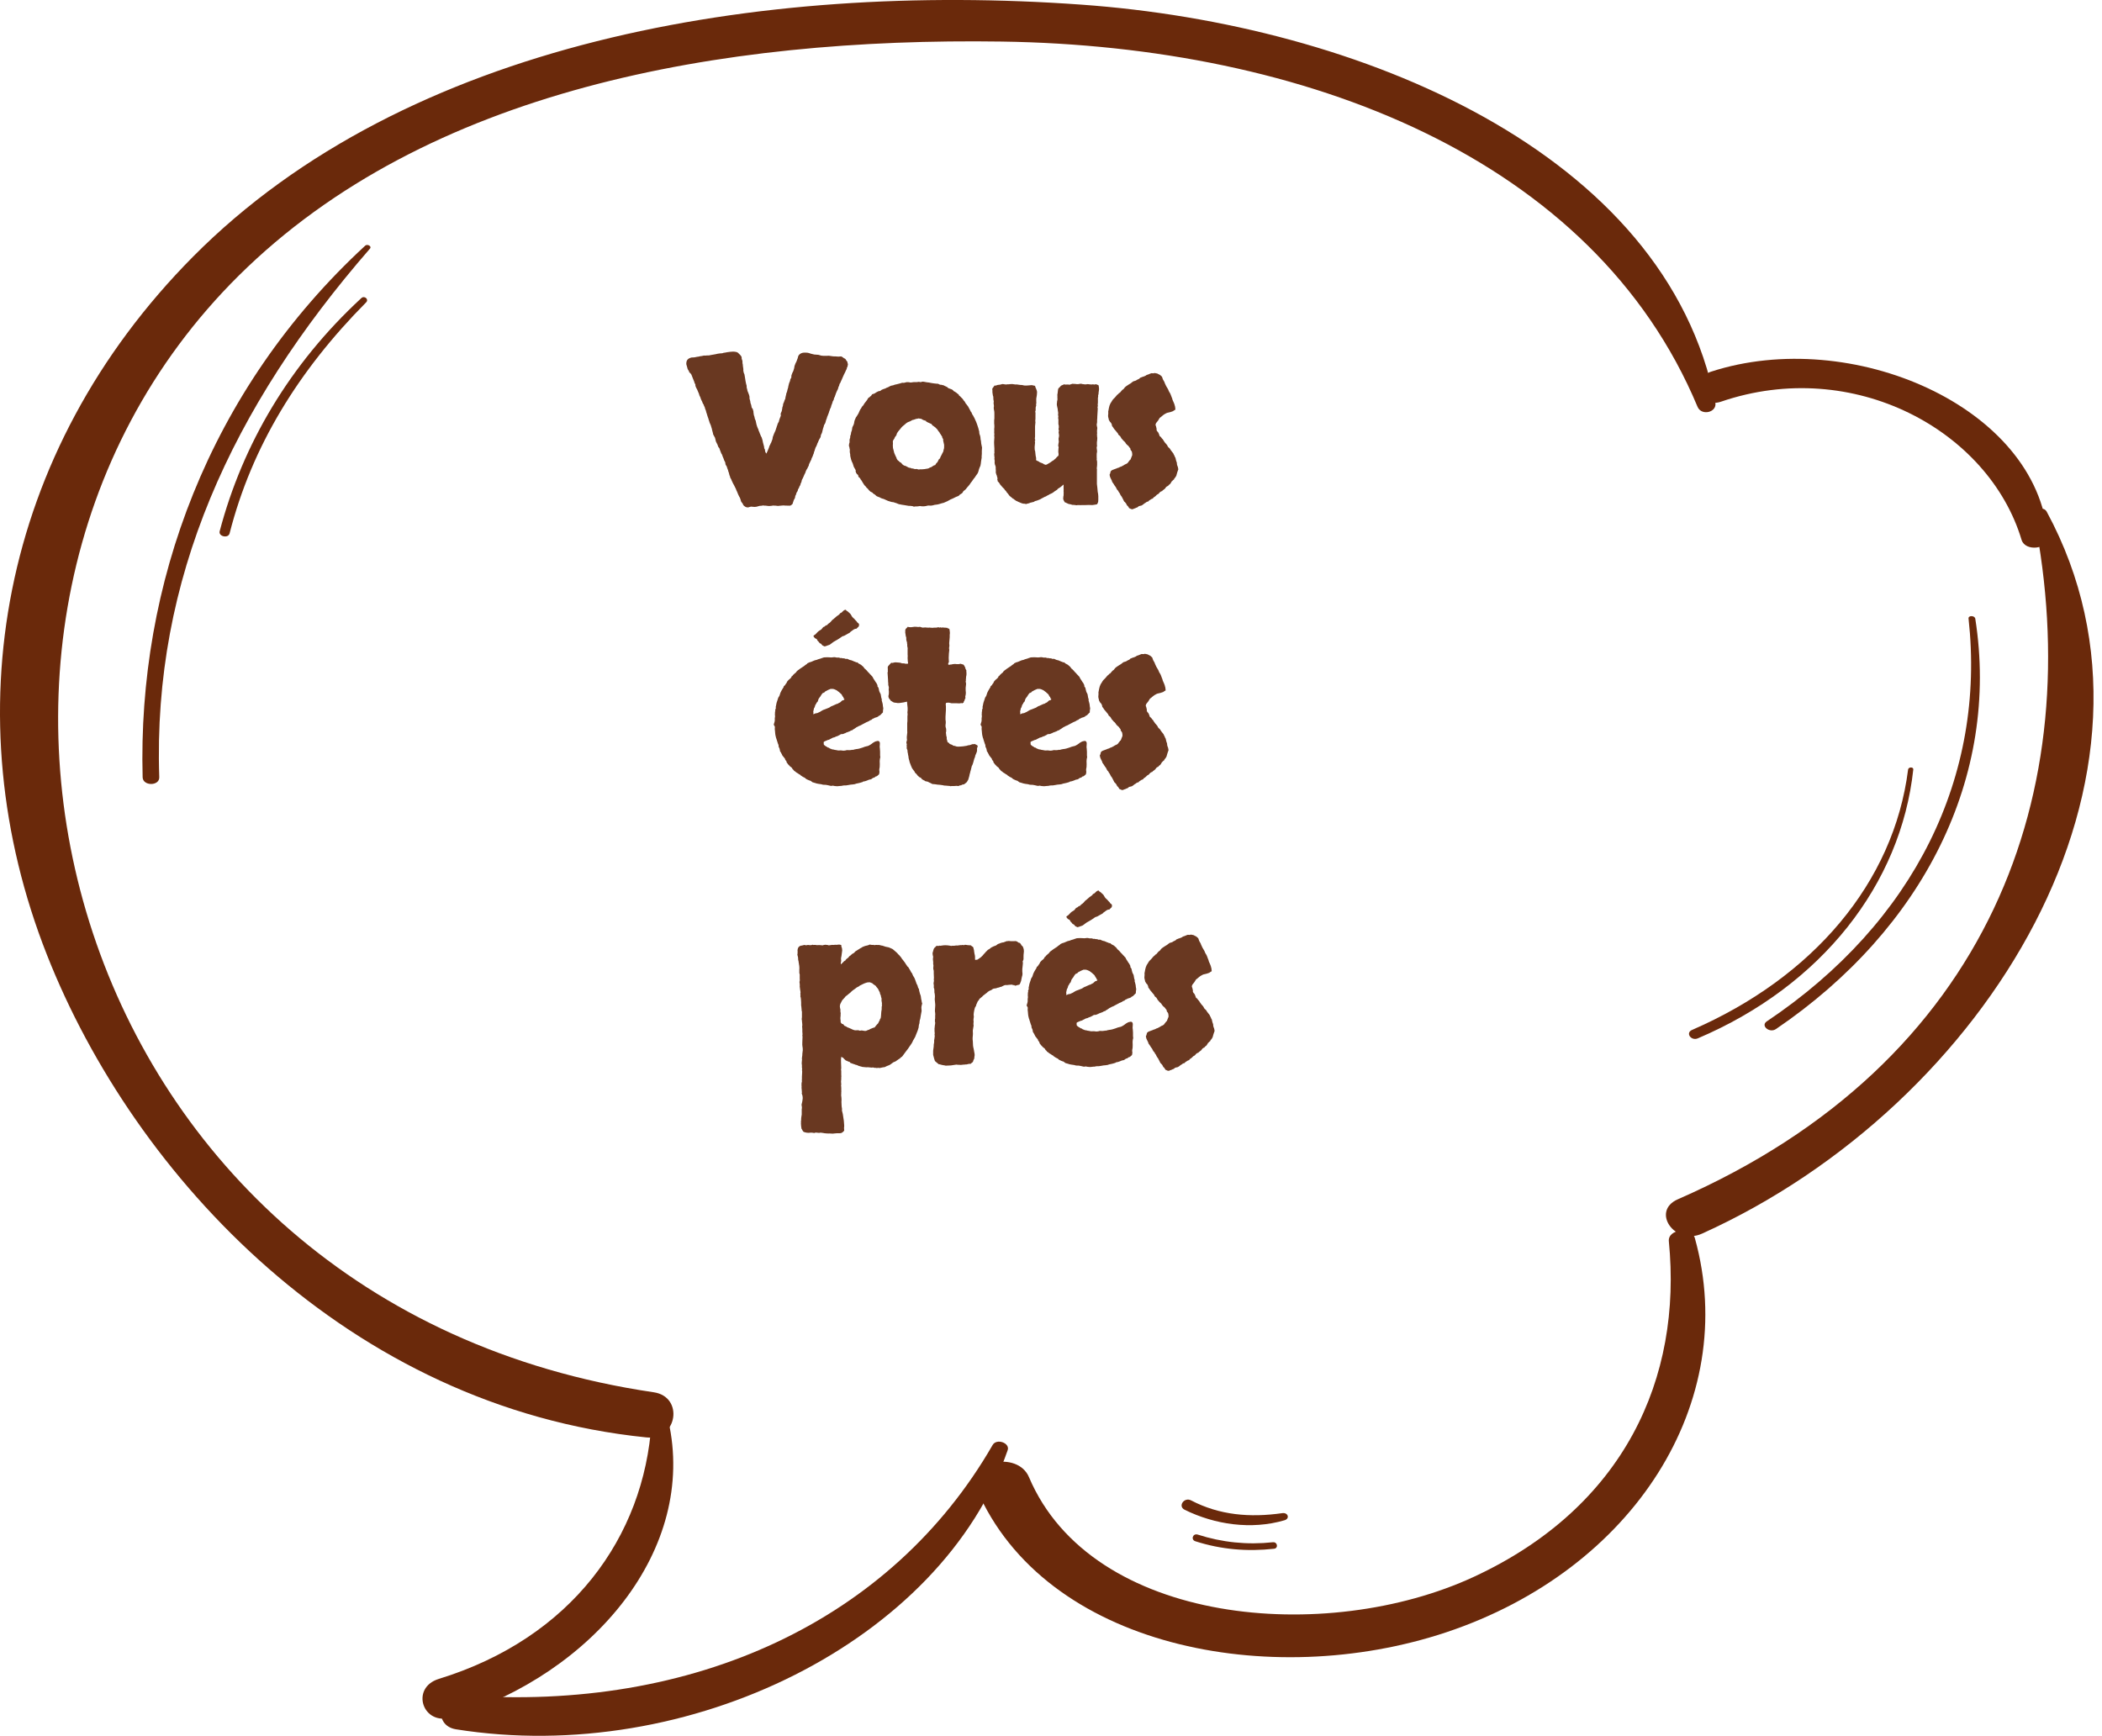 <svg fill="none" height="204" viewBox="0 0 247 204" width="247" xmlns="http://www.w3.org/2000/svg"><g fill="#6a290b"><path d="m237.55 63.448c-3.854-12.843-19.747-21.566-35.324-16.24-2.613.877-3.801-2.674-1.161-3.529 16.447-5.348 38.334 4.077 39.574 19.418.08 1.468-2.666 1.753-3.089.351z"/><path d="m199.478 47.82c-12.223-29.281-46.148-42.409-81.763-42.935-33.027-.482-67.559 5.611-89.656 27.505-41.554 41.181-20.434 121.067 48.762 131.236 3.564.526 2.798 5.677-.871 5.304-34.875-3.55-60.141-30.573-70.437-56.72-11.035-27.988-5.597-59.065 17.16-82.034 25.081-25.292 66.529-32.349 104.388-29.631 32.658 2.323 68.747 17.336 74.503 46.792.211 1.118-1.611 1.578-2.086.482z"/><path d="m78.539 166.981c3.406 15.057-8.765 29.697-25.477 34.847-3.406 1.052-4.884-3.463-1.505-4.515 15.603-4.799 24.13-16.7 25.001-30.113.053-.899 1.769-1.205 1.98-.219z"/><path d="m118.404 170.444c-7.736 22.312-37.383 37.171-64.84 32.788-2.693-.439-2.112-4.23.66-4.011 27.298 2.038 50.531-8.767 62.411-29.39.475-.833 2.086-.241 1.769.613z"/><path d="m240.505 60.139c16.712 30.881-6.917 69.673-40.498 84.839-3.195 1.446-6.046-2.63-2.851-4.033 36.802-16.086 48.207-48.129 41.845-80.28-.132-.701 1.082-1.293 1.504-.526z"/><path d="m199.163 145.525c5.333 19.221-7.155 38.946-29.225 46.31-20.672 6.882-47.178 1.775-55.178-16.832-1.373-3.222 4.805-4.602 6.152-1.402 7.392 17.423 34.98 19.746 52.299 11.703 17.662-8.197 24.474-23.341 22.89-39.428-.132-1.446 2.692-1.753 3.062-.351z"/><path d="m232.111 72.718c2.904 18.541-6.072 36.426-23.417 48.217-.766.526-1.848-.395-1.083-.899 17.425-11.681 25.741-28.908 23.708-47.34-.053-.395.739-.373.792.022z"/><path d="m224.825 90.427c-1.452 13.479-10.745 25.402-25.319 31.604-.792.329-1.478-.635-.686-.986 14.23-6.181 23.708-17.314 25.397-30.618.053-.307.634-.307.608 0z"/><path d="m149.716 182.016c-3.168.351-6.231.088-9.24-.877-.581-.175-.317-.964.264-.789 2.851.921 5.808 1.228 8.844.899.528-.044.66.701.132.767z"/><path d="m150.956 178.663c-3.934 1.161-8.237.504-11.748-1.228-.845-.416-.053-1.534.765-1.096 3.327 1.732 6.891 2.039 10.719 1.491.66-.088.898.635.264.833z"/><path d="m43.032 35.525c-7.973 8.043-13.438 16.942-16.052 27.155-.158.636-1.346.373-1.162-.263 2.693-10.191 8.211-19.593 16.632-27.374.37-.351.924.132.581.482z"/><path d="m43.479 29.213c-16.236 18.651-25.556 38.88-24.764 62.134.026 1.052-1.927 1.052-1.954 0-.607-22.574 7.762-45.521 26.163-62.484.264-.219.792.088.554.351z"/></g><path d="m90.059 53.305c.031-.031.047-.07.047-.117.016-.047.039-.094.07-.141.062-.156.094-.234.094-.234.016 0 .024-.016.024-.047.031-.062.055-.125.07-.188s.039-.133.07-.211c.062-.078.094-.141.094-.188.016-.047.039-.086.07-.117.062-.172.102-.273.117-.305.047-.109.07-.188.07-.234 0-.062.008-.117.023-.164.078-.188.117-.289.117-.305s.008-.039.023-.07c.047-.125.086-.211.117-.258.031-.047.055-.102.07-.164l.117-.352c.047-.172.078-.258.094-.258.031-.016.031-.039 0-.07.062-.141.102-.219.117-.234.016-.016.031-.039.047-.07.031-.109.047-.172.047-.188 0-.031.008-.055.023-.07.047-.125.07-.195.07-.211.016-.016.024-.031.024-.047.078-.172.102-.273.07-.305-.016-.047-.016-.094 0-.141 0-.047.016-.094.047-.141.031-.062.055-.117.07-.164.047-.219.07-.359.07-.422.016-.062.039-.133.07-.211.016-.062.023-.125.023-.188.016-.062.039-.117.07-.164.062-.172.102-.281.117-.328.031-.047.055-.094.07-.141.016-.156.031-.25.047-.281.016-.047.031-.109.047-.188.016-.125.031-.195.047-.211s.023-.031.023-.047c.031-.062.062-.18.094-.352.062-.172.094-.297.094-.375.047-.219.078-.344.094-.375.078-.172.117-.273.117-.305 0-.047.008-.094.023-.141.062-.094.094-.148.094-.164 0-.016.008-.039.024-.07.016-.031.016-.07 0-.117 0-.047.008-.094.023-.141.047-.109.07-.172.07-.188 0-.016.008-.039.024-.07.078-.141.117-.219.117-.234l.094-.305c.016-.047.023-.086.023-.117.016-.047.024-.102.024-.164.047-.141.086-.242.117-.305.047-.078.086-.156.117-.234.062-.172.094-.258.094-.258.031-.063.055-.133.07-.211s.039-.148.07-.211c.172-.266.461-.383.867-.352.172 0 .312.024.422.07.125.047.266.086.422.117.094.031.195.047.305.047.125 0 .234.008.328.023.062.016.117.031.164.047.062.016.117.031.164.047.078.016.156.023.234.023h.258.234c.078-.016.156-.016.234 0 .062 0 .117.008.164.024.062.016.117.023.164.023.078.016.148.023.211.023h.188c.125.016.234.024.328.024.109-.016.219-.024.328-.024.141.062.219.109.234.141.031.016.062.039.094.07.109.031.188.094.234.188.047.094.109.18.188.258-.016.047-.016.094 0 .141.031.031.047.07.047.117-.031.172-.047.258-.047.258-.016.062-.039.109-.07.141-.016.031-.023.078-.023.141-.031.047-.062.109-.094.187-.031.063-.062.133-.094.211-.062.109-.109.203-.141.281-.031.062-.062.133-.094.211-.094.203-.148.328-.164.375 0 .031-.016.062-.047.094-.062.172-.102.266-.117.281s-.031.039-.047.07c-.047.062-.07.117-.07.164 0 .031-.008.062-.023.094-.078.156-.117.258-.117.305 0 .031-.008.062-.023.094-.078.156-.117.234-.117.234-.078.172-.125.281-.141.328 0 .047-.016.094-.047.141-.047.172-.094.289-.141.351-.047.047-.055.102-.023.164-.031.031-.055.07-.07.117s-.039.086-.07.117c-.031.141-.078.281-.141.422-.047.109-.07.195-.07.258-.062.141-.102.219-.117.234v.024c-.031.109-.062.195-.094.258-.031.125-.062.219-.094.281-.062.172-.102.274-.117.305 0 .031-.016.047-.047.047.016.062.008.117-.023.164-.016.031-.031.07-.047.117-.062.172-.094.281-.094.328-.062.188-.117.289-.164.305-.031.125-.055.211-.07.258-.016.047-.039.117-.07.211-.031.156-.07.312-.117.469-.031.078-.055.133-.07.164-.016.016-.031.039-.047.07-.016.031-.024.07-.024.117s-.008.094-.023.141c-.016.062-.047.125-.094.188-.031.047-.062.102-.094.164l-.141.328c-.031.047-.055.094-.07.141 0 .047-.016.094-.047.141-.031.109-.078.203-.141.281-.062.156-.094.25-.094.281 0 .031-.008.062-.023.094-.062.141-.094.234-.094.281 0 .031-.008.062-.023.094-.031.047-.055.102-.07.164-.016.062-.039.125-.07.188-.078.141-.117.227-.117.258s-.008.062-.024.094c-.062.094-.102.164-.117.211 0 .031-.016.07-.047.117-.078.141-.117.234-.117.281 0 .047-.008.086-.024.117-.047.062-.078.109-.094.141-.016.031-.023.062-.023.094-.125.188-.195.312-.211.375s-.039.133-.07.211c-.094.172-.156.305-.188.399-.031.078-.07.164-.117.258-.078.125-.117.211-.117.258s-.008.094-.023.141c-.078.141-.117.234-.117.281 0 .031-.008.062-.023.094-.094.141-.141.234-.141.281 0 .031-.016.062-.047.094-.062.094-.094.156-.094.188 0 .031-.008.07-.023.117-.016.031-.039.07-.07.117-.031.031-.055.07-.07.117-.047.172-.078.266-.094.281-.016.016-.031.039-.047.07-.016.047-.023.102-.023.164 0 .047-.016.094-.047.141-.062.109-.102.18-.117.211 0 .031-.008.062-.023.094-.016.031-.031.07-.047.117-.016.062-.031.125-.047.188-.125.156-.234.234-.328.234-.031.016-.07.016-.117 0-.047 0-.094 0-.141 0-.234 0-.398-.008-.492-.024-.094 0-.195.008-.305.024-.078 0-.156.008-.234.023-.062.016-.141.016-.234 0-.062 0-.117-.008-.164-.023-.047 0-.094 0-.141 0-.078-.016-.148-.016-.211 0-.047.016-.094.023-.141.023-.172.031-.344.031-.516 0-.047 0-.094-.008-.141-.023-.047 0-.102 0-.164 0-.047-.016-.094-.024-.141-.024-.031.016-.07.024-.117.024-.062.016-.156.023-.281.023-.078.016-.164.039-.258.07-.078.031-.156.047-.234.047-.094.016-.188.016-.281 0-.094-.016-.18-.023-.258-.023-.062.016-.125.031-.188.047-.062.031-.133.047-.211.047-.031 0-.078-.008-.141-.023-.047-.016-.086-.031-.117-.047-.203-.125-.305-.242-.305-.352-.078-.109-.133-.18-.164-.211-.047-.078-.07-.133-.07-.164 0-.031-.008-.062-.023-.094-.062-.203-.117-.328-.164-.375-.031-.078-.062-.141-.094-.188-.016-.047-.039-.102-.07-.164-.078-.203-.133-.328-.164-.375-.016-.047-.039-.109-.07-.188-.078-.172-.133-.281-.164-.328-.016-.047-.039-.094-.07-.141-.031-.047-.055-.086-.07-.117-.016-.047-.039-.094-.07-.141-.031-.047-.078-.148-.141-.305-.031-.109-.062-.172-.094-.188-.016-.031-.031-.062-.047-.094-.031-.156-.062-.25-.094-.281l-.07-.281c-.062-.156-.094-.242-.094-.258.016-.016.016-.031 0-.047-.062-.156-.102-.258-.117-.305 0-.047-.016-.094-.047-.141-.016-.047-.039-.086-.07-.117-.016-.047-.039-.094-.07-.141-.016-.062-.023-.117-.023-.164 0-.047-.016-.094-.047-.141-.016-.047-.039-.086-.07-.117-.016-.047-.031-.094-.047-.141-.031-.109-.055-.172-.07-.188-.016-.031-.031-.062-.047-.094-.062-.188-.102-.297-.117-.328-.016-.031-.039-.062-.07-.094-.078-.219-.133-.359-.164-.422-.016-.062-.039-.133-.07-.211-.062-.062-.109-.125-.141-.188-.016-.078-.039-.148-.07-.211-.078-.172-.125-.266-.141-.281-.016-.031-.031-.062-.047-.094-.031-.141-.055-.234-.07-.281-.016-.062-.031-.125-.047-.188-.031-.031-.055-.07-.07-.117s-.039-.086-.07-.117c-.062-.125-.094-.195-.094-.211.016-.016.016-.039 0-.07-.031-.141-.062-.258-.094-.352-.031-.156-.062-.273-.094-.352-.016-.078-.039-.156-.07-.234-.047-.109-.078-.18-.094-.211-.016-.047-.031-.086-.047-.117-.047-.172-.078-.266-.094-.281 0-.016-.008-.047-.024-.094-.047-.172-.078-.258-.094-.258 0 0 0-.008 0-.023-.016-.031-.031-.078-.047-.141-.016-.078-.031-.133-.047-.164-.047-.141-.078-.234-.094-.281 0-.062-.016-.125-.047-.187-.016-.047-.039-.102-.07-.164-.016-.078-.031-.141-.047-.188-.062-.109-.094-.172-.094-.188 0-.031-.008-.062-.024-.094-.078-.141-.125-.219-.141-.234 0-.031-.008-.062-.023-.094-.078-.141-.117-.219-.117-.234 0-.031-.016-.062-.047-.094-.031-.125-.062-.219-.094-.281-.078-.156-.117-.234-.117-.234.016-.016.016-.039 0-.07-.094-.203-.156-.352-.188-.445-.031-.094-.078-.188-.141-.281-.078-.172-.117-.273-.117-.305.016-.047.016-.086 0-.117-.094-.172-.141-.289-.141-.351l-.117-.281c-.094-.25-.164-.43-.211-.539-.062-.109-.148-.203-.258-.281 0-.078-.024-.141-.07-.188-.047-.062-.086-.133-.117-.211-.047-.156-.07-.242-.07-.258-.031-.078-.055-.156-.07-.234-.016-.078-.016-.164 0-.258.031-.281.211-.469.539-.563.047-.016.148-.023.305-.023.078-.016.141-.023.188-.023.062-.016.133-.031.211-.047.078-.016.141-.023.188-.023.062-.016.125-.031.188-.047.078-.016.141-.023.188-.023.062-.016.133-.031.211-.047.062-.016.125-.016.188 0 .078 0 .156-.008.234-.024h.211c.078-.016.156-.031.234-.047.188-.031.367-.062.539-.094.172-.047.344-.078.516-.094.203 0 .344-.024.422-.07.062-.016.125-.024.188-.024.078-.016.156-.031.234-.047.109-.016.227-.031.352-.047.125-.016.242-.024.351-.024.109 0 .242.016.399.047.125.047.203.094.234.141.031.047.078.094.141.141.109.109.172.188.188.234.031.047.047.102.047.164v.117c.062.141.094.25.094.328v.188c.031.078.047.18.047.305.016.109.031.219.047.328.016.062.016.125 0 .188 0 .062.008.117.024.164.016.062.031.125.047.188.031.047.055.102.07.164.031.141.047.234.047.281s.008.094.024.141c.031.234.07.453.117.656.062.188.086.305.07.351v.094c.062.203.094.336.094.398.016.047.039.102.07.164.062.156.102.258.117.305.016.047.031.109.047.188.016.047.016.102 0 .164 0 .047.008.094.023.141.062.188.094.336.094.445.078.203.117.336.117.398s.016.125.047.188c.062.062.102.117.117.164.016.031.024.062.024.094.047.141.062.234.047.281 0 .047.008.094.023.141 0 .094.031.219.094.375.016.078.031.156.047.234.031.062.062.133.094.211.031.125.062.273.094.445.047.172.102.328.164.469.047.062.07.125.07.188.016.047.031.086.047.117.078.172.117.274.117.305.016.031.031.062.047.094.031.062.055.125.07.188.031.047.062.102.094.164.031.109.062.211.094.305.031.172.055.281.07.328.047.141.078.258.094.351.031.094.047.195.047.305.062.062.094.141.094.234 0 .094.024.18.07.258zm21.375-7.688c.062.016.171.055.328.117.14.047.242.125.304.234.079.031.149.07.211.117.063.031.125.078.188.141.156.109.226.172.211.188v.047c.14.109.211.172.211.188.031.031.07.07.117.117.047.047.086.086.117.117.078.109.125.18.141.211.031.031.062.062.093.094.079.141.125.227.141.258.031.016.055.039.07.07.157.188.25.328.282.422.047.078.093.164.14.258.063.141.102.219.117.234.016 0 .032.008.047.023.047.141.086.234.118.281.046.047.085.109.117.188.078.125.148.266.211.422.078.156.148.328.211.516.109.297.195.586.257.867 0 .109.008.195.024.258.078.203.117.344.117.422 0 .078.008.164.023.258.032.078.047.156.047.234 0 .078.008.156.024.234.031.109.062.266.094.469 0 .125-.008.25-.024.375v.351c-.016.125-.023.234-.023.328.015.094.007.195-.024.305-.031.141-.047.242-.047.305s-.007.133-.023.211c-.031.125-.047.211-.047.258-.031.078-.062.148-.094.211-.015.047-.039.109-.07.188-.031.125-.055.211-.07.258-.032.125-.078.227-.141.305-.047.078-.109.164-.187.258-.047.094-.102.172-.165.234-.046.062-.093.125-.14.188-.11.172-.195.289-.258.352-.047.062-.094.133-.141.211-.125.156-.195.242-.211.258-.015 0-.031.016-.046.047-.063.078-.133.164-.211.258-.078.078-.164.148-.258.211-.078.156-.149.25-.211.281-.047.031-.109.07-.188.117-.062.047-.117.102-.164.164-.25.094-.398.156-.445.188l-.234.117c-.235.094-.383.164-.446.211-.062.031-.132.07-.211.117-.062.031-.171.078-.328.141-.093.047-.164.07-.211.07-.031 0-.062.008-.093.023-.125.047-.204.07-.235.07-.015 0-.039.008-.07.024-.172.047-.289.07-.352.07-.062 0-.125.008-.187.023-.203.062-.36.094-.469.094-.187-.016-.312-.016-.375 0-.047.016-.109.031-.187.047-.235.047-.469.047-.704 0-.171.031-.312.047-.421.047-.047 0-.094 0-.141 0-.047.016-.086.024-.117.024-.063 0-.117-.016-.164-.047-.032-.016-.078-.023-.141-.023-.062-.016-.18-.024-.351-.024-.094-.016-.188-.031-.282-.047-.093-.016-.187-.031-.281-.047-.047-.016-.102-.024-.164-.024-.047 0-.094-.008-.141-.023-.109-.031-.195-.047-.257-.047-.204-.078-.297-.117-.282-.117-.218-.062-.336-.102-.351-.117-.188-.016-.313-.039-.375-.07-.172-.062-.274-.094-.305-.094l-.258-.117c-.187-.094-.312-.141-.375-.141-.156-.047-.258-.094-.304-.141-.172-.062-.274-.102-.305-.117-.031-.016-.063-.031-.094-.047-.156-.156-.266-.242-.328-.258-.063-.031-.109-.078-.141-.141-.172-.078-.265-.125-.281-.141 0-.016-.008-.031-.023-.047-.094-.062-.172-.148-.235-.258-.125-.094-.218-.195-.281-.305-.094-.078-.156-.148-.187-.211-.11-.156-.165-.242-.165-.258s-.007-.031-.023-.047c-.109-.188-.18-.289-.211-.305-.016-.031-.031-.07-.047-.117-.047-.047-.101-.094-.164-.141-.047-.062-.07-.141-.07-.234-.125-.094-.203-.18-.235-.258-.046-.109-.07-.18-.07-.211.016-.031.024-.062.024-.094-.11-.188-.188-.328-.235-.422-.062-.203-.101-.328-.117-.375-.094-.188-.156-.336-.187-.445-.032-.109-.063-.234-.094-.375-.016-.125-.024-.195-.024-.211.016-.016.016-.039 0-.07 0-.047-.008-.086-.023-.117 0-.047-.008-.094-.023-.141.016-.234.008-.367-.024-.398-.016-.156-.031-.234-.047-.234-.016-.016-.024-.039-.024-.07 0-.125.008-.219.024-.281.031-.062.047-.125.047-.188 0-.125 0-.219 0-.281.047-.125.07-.203.07-.234.016-.047.016-.102 0-.164.062-.141.094-.242.094-.305s.008-.117.024-.164c.031-.094.054-.156.07-.188.015-.031.023-.062.023-.094.016-.078.024-.133.024-.164 0-.031.008-.078.023-.141.047-.109.094-.203.141-.281.047-.125.07-.211.07-.258s.008-.094.024-.141c.031-.141.062-.227.093-.258.063-.172.102-.258.117-.258.016 0 .024-.008.024-.023.078-.125.133-.211.164-.258.031-.062.062-.117.094-.164.031-.078.062-.148.093-.211.032-.062.063-.133.094-.211.078-.094.117-.148.117-.164.016-.031.032-.062.047-.094.078-.125.125-.188.141-.188.016-.016.039-.039.07-.07.063-.094.094-.148.094-.164.016-.016.031-.039.047-.07.234-.281.383-.492.445-.633.125-.062.203-.125.235-.188.062-.016.101-.047.117-.094.031-.062.062-.109.093-.141l.282-.094c.156-.109.273-.18.351-.211.11-.062.18-.086.211-.07.047 0 .086-.008.117-.024.125-.109.188-.156.188-.141s.016.008.047-.024c.156-.062.242-.094.258-.094.031 0 .062-.008.093-.023.125-.078.203-.117.235-.117.031-.016.07-.031.117-.047s.086-.039.117-.07c.156-.078.258-.117.305-.117s.094-.008.14-.023c.157-.062.25-.094.282-.094.047-.016.086-.023.117-.023.328-.078.555-.141.68-.188.093.016.179.016.257 0 .094-.031.18-.055.258-.07.188 0 .305.008.352.023s.093.023.14.023.094-.008.141-.023c.062-.016.125-.023.187-.023h.375c.047-.016.094-.024.141-.024.063-.016.117-.016.164 0s.102.024.164.024c.047-.016.094-.031.141-.047.062-.016.133-.016.211 0 .094.016.179.031.258.047.078.016.125.023.14.023.188.016.297.031.328.047.078.016.164.031.258.047.11.016.227.031.352.047.172.016.258.024.258.024.015-.016.039-.016.07 0 .14.062.226.102.258.117h.117c.062.016.125.031.187.047.078 0 .141.024.188.07.219.094.344.156.375.188zm-3.329 3.586c-.156-.031-.234-.039-.234-.023s-.008.023-.023.023c-.157.016-.243.031-.258.047-.016.016-.039.023-.07.023-.063.031-.133.055-.211.07-.063 0-.11.016-.141.047-.156.094-.242.141-.258.141-.015 0-.039.008-.07.024-.141.047-.211.078-.211.094 0 0-.016.008-.047.024-.094.062-.18.133-.258.211-.109.078-.195.148-.258.211-.046.047-.086.086-.117.117-.125.141-.187.219-.187.234-.094.125-.172.219-.235.281-.109.156-.164.258-.164.305 0 .047-.015.094-.047.141-.125.141-.195.258-.211.351-.046.078-.093.148-.14.211-.031.047-.047.102-.047.164.016.203.016.328 0 .375v.117c0 .203.023.359.07.469.032.125.063.25.094.375.047.125.102.25.164.375.094.172.133.266.117.281 0 .016.008.031.024.047.078.125.125.188.14.188.016 0 .032.008.047.023.125.125.196.188.211.188.016 0 .039.008.07.024.079.078.157.164.235.258.094.078.203.125.328.141l.305.164c.047.031.093.047.14.047s.094.008.141.023c.094.047.156.07.187.07.032-.016.063-.016.094 0 .141.047.235.07.281.07.047-.016.086-.023.118-.023.156.047.25.07.281.07.047-.016.094-.024.14-.024h.235c.109-.016.203-.023.281-.023l.422-.07c.141-.047.203-.078.187-.094 0-.016.016-.024.047-.024.11-.016.196-.055.258-.117.141-.109.258-.164.352-.164.078-.156.156-.258.234-.305.094-.141.133-.211.117-.211 0-.016.008-.031.024-.047.047-.109.086-.164.117-.164.031-.016.055-.039.07-.07.047-.094.071-.156.071-.188.015-.031.031-.055.046-.07l.164-.328c.094-.141.141-.266.141-.375.063-.187.086-.32.07-.398 0-.078 0-.156 0-.234-.015-.078-.031-.148-.046-.211-.016-.062-.032-.133-.047-.211-.016-.062-.024-.109-.024-.141.016-.047.016-.086 0-.117-.031-.063-.062-.109-.094-.141-.015-.047-.023-.094-.023-.141-.094-.125-.141-.195-.141-.211 0-.016-.007-.031-.023-.047-.078-.109-.117-.164-.117-.164 0-.016-.008-.039-.024-.07-.047-.062-.093-.117-.14-.164-.032-.062-.071-.125-.117-.187-.11-.109-.172-.172-.188-.188 0-.016-.016-.031-.047-.047-.156-.125-.265-.203-.328-.234-.047-.047-.086-.102-.117-.164-.172-.078-.313-.141-.422-.188-.156-.078-.234-.125-.234-.141.015-.031.015-.047 0-.047l-.305-.094c-.125-.062-.203-.109-.234-.141zm20.977-3.938c.063.25.078.461.047.633-.031.172-.047.32-.047.445-.031.047-.047.094-.047.141.016.047.016.094 0 .141 0 .047-.008.102-.023.164v.141.211.141c0 .125-.008.195-.024.211v.047c.032.109.024.211-.023.305.031.094.039.195.023.305-.015.109-.023.242-.023.399l-.024.398c0 .172-.007.305-.023.399v.258c-.016.141-.031.227-.047.258.016.172.024.258.024.258.015 0 .023.016.023.047.031.078.031.188 0 .328-.016.141-.016.266 0 .375 0 .125-.008.203-.023.234 0 .016.007.039.023.07v.211c.016.016.023.039.023.07-.015.125-.023.242-.023.352 0 .047-.008.094-.023.141v.141.234c.015 0 .023.016.023.047-.016.094-.031.156-.047.188v.094c.047.266.055.445.024.539-.016.047-.024.133-.024.258v.305c.016.125.016.195 0 .211v.047c.047.188.063.32.047.398v.234c-.016.125-.023.211-.023.258.015.031.007.062-.024.094.031.109.039.234.024.375v.422.633.445c.015.125.031.258.046.398.016.078.024.164.024.258 0 .094.008.18.023.258.047.219.071.399.071.539v.399c0 .187-.016.305-.047.351-.016.047-.047.109-.094.188-.203.047-.336.07-.398.07-.047.016-.118.024-.211.024-.266-.016-.508-.016-.727 0-.187 0-.336 0-.445 0-.094.016-.203.016-.328 0-.125 0-.196 0-.211 0-.016.016-.039.023-.071.023-.218-.031-.351-.047-.398-.047-.031.016-.07.016-.117 0-.203-.062-.328-.094-.375-.094s-.094-.016-.141-.047c-.125-.047-.203-.086-.234-.117-.032-.016-.071-.023-.117-.023-.141-.188-.211-.344-.211-.469 0-.094.007-.18.023-.258.031-.078.039-.164.023-.258.016-.125.016-.219 0-.281 0-.062 0-.109 0-.141.016-.047.016-.094 0-.141 0-.062 0-.117 0-.164v-.398c-.14.125-.242.211-.304.258-.047.031-.102.07-.164.117-.157.078-.25.156-.282.234-.156.094-.242.148-.257.164-.016.016-.039.031-.071.047-.109.094-.179.148-.211.164-.031 0-.062.016-.093.047-.125.062-.211.102-.258.117-.11.078-.211.133-.305.164-.062.047-.109.078-.14.094-.016 0-.047.008-.094.023-.203.109-.336.18-.399.211-.062.031-.117.062-.164.094-.187.078-.281.117-.281.117-.094.031-.164.055-.211.07-.047 0-.086.008-.117.023-.078.062-.149.102-.211.117-.047 0-.094.008-.141.023-.062.031-.125.047-.187.047-.047.016-.102.039-.164.07-.156.047-.25.07-.281.07-.016.016-.04.024-.071.024-.125-.031-.203-.047-.234-.047-.031.016-.063.016-.094 0-.109-.016-.211-.047-.305-.094-.093-.031-.187-.07-.281-.117-.14-.078-.226-.117-.258-.117-.109-.094-.172-.133-.187-.117 0 0-.008-.016-.024-.047-.046-.047-.101-.078-.164-.094-.047-.031-.101-.078-.164-.141-.156-.125-.234-.188-.234-.188-.094-.125-.156-.211-.188-.258-.078-.078-.132-.141-.164-.188-.015-.047-.039-.086-.07-.117-.109-.109-.164-.172-.164-.188 0-.031-.008-.047-.023-.047-.11-.109-.172-.172-.188-.188-.016-.016-.039-.039-.07-.07-.078-.109-.133-.172-.164-.188-.016-.031-.039-.062-.071-.094-.031-.062-.07-.125-.117-.188s-.101-.117-.164-.164c0-.078-.016-.141-.047-.188-.015-.062-.008-.117.024-.164l-.071-.258c-.015-.094-.039-.156-.07-.188-.016-.031-.023-.062-.023-.094-.032-.062-.047-.141-.047-.234.015-.094.015-.18 0-.258-.016-.172-.016-.266 0-.281-.047-.188-.086-.312-.117-.375-.016-.172-.024-.266-.024-.281.016-.016.024-.031.024-.047 0-.031-.008-.078-.024-.141s-.023-.117-.023-.164c.031-.141.031-.211 0-.211-.016 0-.016-.016 0-.047-.016-.172-.024-.273-.024-.305.016-.031.024-.062.024-.094.015-.047.015-.086 0-.117 0-.047 0-.094 0-.141v-.305l-.024-.398c-.015-.25-.015-.43 0-.539.016-.125.024-.25.024-.375-.016-.125-.024-.195-.024-.211.016-.031.024-.062.024-.094-.016-.172-.024-.258-.024-.258.016-.156.016-.273 0-.351 0-.078.008-.172.024-.281 0-.219-.008-.352-.024-.398 0-.062 0-.125 0-.188 0-.078 0-.148 0-.211.016-.062.024-.133.024-.211v-.586c0-.141-.008-.242-.024-.305-.015-.078-.031-.156-.047-.234 0-.141 0-.219 0-.234.016-.031.024-.055.024-.07-.031-.188-.047-.312-.047-.375.016-.062.023-.125.023-.188-.031-.141-.047-.227-.047-.258 0-.031 0-.062 0-.094 0-.188-.015-.289-.046-.305-.016-.125-.032-.219-.047-.281 0-.062-.008-.133-.024-.211.016-.047.016-.109 0-.188-.015-.078-.015-.141 0-.188l.258-.352c.078.016.141.016.188 0 .046-.031.109-.055.187-.07.219-.016.359-.039.422-.07.062-.031.141-.039.234-.024.188.047.344.055.469.024h.188c.046 0 .086-.008.117-.024h.14c.063-.016.125-.016.188 0 .187.031.305.047.351.047.063-.016.125-.016.188 0 .156.031.266.047.328.047.188 0 .32.016.399.047.031.016.085.023.164.023h.257c.094-.016.188-.023.282-.023.093-.016.187-.024.281-.024.062.016.125.031.187.047.063 0 .125.016.188.047.047.156.07.234.07.234.016 0 .024.008.024.023.093.203.14.367.14.492 0 .109-.008.219-.023.328 0 .047-.008.094-.024.141-.015.047-.023.094-.023.141 0 .047-.008.094-.023.141v.141.211c.015.062.015.125 0 .188-.016.156-.024.234-.024.234.016 0 .024.008.024.023-.016.047-.032.094-.047.141 0 .031-.008.07-.024.117v.234c.016.062 0 .125-.047.188.032.156.039.305.024.445v.422c-.016.156-.024.258-.024.305.016.031.024.062.024.094 0 .094-.008.18-.024.258 0 .078-.007.156-.023.234v.445.773c0 .062-.008.133-.024.211 0 .062.016.133.047.211-.031.047-.047.094-.047.141.016.047.024.094.024.141 0 .078-.008.164-.024.258-.015.078-.023.164-.023.258 0 .203.008.336.023.399.032.062.047.133.047.211.016.219.032.359.047.422.016.062.031.133.047.211.016.078.016.148 0 .211 0 .047.016.094.047.141.172.062.273.109.305.141.031.016.062.039.093.07.235.078.383.141.446.188.031.047.07.07.117.07.047-.016.086 0 .117.047.141-.047.227-.086.258-.117.172-.109.266-.164.281-.164.031-.016.063-.039.094-.07.141-.109.226-.164.258-.164.172-.141.273-.227.304-.258.032-.047.063-.086.094-.117s.063-.062.094-.094c.047-.031.086-.062.117-.094.031-.141.031-.258 0-.352-.016-.094-.016-.203 0-.328 0-.125.008-.211.024-.258.015-.062 0-.133-.047-.211.015-.188.031-.305.047-.352.015-.047.023-.094.023-.141 0-.078-.008-.156-.023-.234-.016-.078-.008-.172.023-.281.031-.141.039-.234.023-.281-.015-.062-.023-.117-.023-.164 0-.062-.008-.117-.023-.164 0-.047.015-.094.046-.141-.015-.047-.031-.102-.046-.164-.016-.078-.008-.148.023-.211.016-.156 0-.305-.047-.445 0-.188 0-.32 0-.398.016-.078.008-.156-.023-.234 0-.109 0-.172 0-.188.015-.016.023-.039.023-.07-.031-.125-.047-.195-.047-.211.016-.031.024-.062.024-.094 0-.141-.008-.234-.024-.281-.015-.047-.023-.094-.023-.141 0-.109-.016-.211-.047-.305-.047-.203-.07-.336-.07-.399.015-.062.023-.133.023-.211 0-.109.008-.172.023-.188.016-.031.024-.07.024-.117.016-.062.016-.125 0-.188 0-.078 0-.156 0-.234-.016-.141-.008-.258.023-.351.016-.125.032-.258.047-.399.016-.141.071-.234.164-.281.094-.109.149-.172.164-.188.032-.031.071-.055.118-.07.031-.016.07-.031.117-.047s.093-.039.14-.07c.125.031.235.039.328.023.11-.016.211-.008.305.024.172-.047.274-.078.305-.094s.062-.023.094-.023c.031 0 .07.008.117.023h.164c.062 0 .125.008.187.023h.164c.047 0 .094-.008.141-.023s.094-.023.141-.023c.078 0 .164.016.257.047.11 0 .172.008.188.024h.07.164c.032-.016.063-.024.094-.024.156 0 .242.008.258.024h.094c.047.016.093.023.14.023.047-.016.11-.023.188-.023.062 0 .125.008.187.023.063 0 .11-.016.141-.047.156.047.242.078.258.094.015.016.039.023.07.023zm9.023 2.883c-.14.078-.218.125-.234.141v.023c-.25.094-.43.148-.539.164-.109.016-.211.047-.305.094-.203.109-.336.195-.398.258-.141.125-.258.219-.352.281-.14.25-.257.422-.351.516s-.141.211-.141.352c.047.078.07.141.07.188 0 .031.008.062.024.094 0 .031.008.07.023.117.016.047.016.109 0 .188.032.031.055.07.071.117.031.031.062.062.093.094.047.062.086.141.118.234.031.094.062.18.093.258.078.031.141.086.188.164s.101.141.164.188c.078.141.133.227.164.258.094.141.148.211.164.211.141.141.227.266.258.375.031.047.062.086.094.117.046.031.086.062.117.094l.187.281.258.328c.031.078.055.133.07.164.016.016.032.039.047.07.047.141.078.219.094.234.031.016.047.039.047.07l.07.305c.078.188.11.312.094.375 0 .047.008.094.023.141.047.125.079.211.094.258l.047.258c-.094.25-.172.5-.234.75-.094.172-.164.274-.211.305-.032.016-.047.055-.047.117-.125.094-.195.156-.211.188 0 .031-.016.039-.047.024-.094.141-.141.219-.141.234 0 .016-.015.039-.046.07-.032.047-.079.086-.141.117-.047.031-.086.078-.117.141-.157.047-.274.148-.352.305-.109.094-.187.156-.234.188-.047.016-.086.055-.117.117-.141.031-.25.102-.329.211-.062.094-.156.164-.281.211-.047.047-.094.094-.14.141-.047.031-.094.07-.141.117-.094.047-.148.086-.164.117 0 .031-.008.055-.024.07-.093.031-.156.055-.187.07-.016 0-.039.016-.07.047-.172.094-.266.172-.282.234-.109.016-.195.047-.257.094-.063.062-.133.109-.211.141-.125.109-.219.18-.282.211-.046.031-.086.047-.117.047-.172.031-.273.062-.304.094-.032.031-.063.062-.094.094-.094.031-.156.055-.188.07-.031.016-.062.031-.093.047-.094.031-.165.055-.211.07-.032.031-.063.047-.094.047-.11 0-.188-.016-.235-.047-.031-.031-.085-.055-.164-.07-.031-.062-.07-.125-.117-.188-.031-.062-.078-.109-.14-.141-.047-.078-.086-.156-.118-.234-.062-.078-.109-.133-.14-.164-.016-.031-.039-.047-.071-.047-.078-.156-.132-.266-.164-.328-.093-.203-.179-.344-.257-.422-.079-.141-.118-.219-.118-.234 0-.016-.007-.031-.023-.047-.031-.047-.063-.086-.094-.117-.015-.031-.031-.07-.047-.117-.093-.078-.164-.172-.211-.281-.046-.125-.109-.227-.187-.305l-.164-.258c-.094-.141-.149-.219-.164-.234-.016-.016-.016-.039 0-.07-.078-.141-.125-.234-.141-.281-.078-.156-.117-.258-.117-.305-.031-.125-.039-.195-.023-.211.015-.016.031-.039.046-.07.032-.109.047-.172.047-.188 0-.031.008-.062.024-.094.062-.078.133-.133.211-.164.187-.078.312-.125.375-.141.062-.016.117-.039.164-.07.172-.047.273-.086.304-.117.047-.031.11-.055.188-.07.172-.094.273-.148.305-.164.031-.031.07-.055.117-.07.031-.031.062-.047.094-.047.046-.016.093-.039.14-.07.047-.031.086-.062.117-.094.032-.047.063-.094.094-.141.094-.094.141-.156.141-.188.015-.031.039-.039.07-.024.078-.219.133-.359.164-.422.047-.062.063-.148.047-.258 0-.062-.016-.156-.047-.281-.031-.062-.07-.117-.117-.164-.047-.047-.063-.109-.047-.187-.125-.172-.203-.274-.234-.305-.032-.047-.078-.086-.141-.117-.125-.125-.203-.227-.234-.305-.094-.109-.157-.172-.188-.188s-.055-.039-.07-.07c-.031-.047-.063-.086-.094-.117-.031-.031-.062-.062-.094-.094-.078-.156-.125-.234-.14-.234 0 0 0-.008 0-.024-.141-.109-.219-.18-.235-.211 0-.031-.007-.062-.023-.094-.109-.141-.18-.227-.211-.258-.031-.031-.063-.07-.094-.117-.078-.078-.148-.164-.211-.258-.047-.094-.109-.18-.187-.258-.016-.219-.102-.391-.258-.516-.094-.156-.141-.242-.141-.258.016-.016.016-.039 0-.07-.047-.156-.07-.274-.07-.352.016-.094.023-.195.023-.305-.015-.172-.007-.289.024-.351.016-.078.031-.164.047-.258.015-.094.039-.188.07-.281.078-.219.149-.359.211-.422.078-.125.125-.203.141-.234.031-.031.062-.07.093-.117.063-.062.102-.102.118-.117.031-.031.062-.062.093-.094.125-.156.211-.258.258-.305.078-.047.133-.094.164-.141.031-.062.078-.094.141-.094l.281-.328c.094-.078.149-.117.164-.117.016-.016.031-.039.047-.07.078-.109.164-.195.258-.258.125-.078.195-.125.211-.141.015-.016.039-.031.07-.047.141-.094.219-.141.234-.141.11-.094.18-.148.211-.164.032-.031.063-.055.094-.07.172-.062.274-.094.305-.094.14-.094.273-.164.398-.211.078-.094.133-.141.164-.141.047 0 .086-.016.118-.047.125-.047.195-.07.21-.07.032-.016.055-.023.071-.023.14-.047.242-.102.304-.164.204-.062.329-.109.375-.141.063-.031.125-.055.188-.07.187.016.289.016.305 0 .015-.016.039-.024.07-.024.094.016.18.031.258.047s.133.039.164.07c.047.016.109.047.187.094.063.031.11.07.141.117.031.031.07.062.117.094.063.156.102.266.117.328.032.062.063.117.094.164.078.125.117.211.117.258l.164.352.235.398c.062.172.117.289.164.352s.086.133.117.211c.078.188.117.289.117.305s.008.039.024.07c.046.094.07.156.07.188 0 .031.008.062.023.094.094.203.149.328.164.375.016.047.039.109.071.188.031.109.047.172.047.188 0 .016.007.039.023.07.016.094.023.172.023.234.016.047.016.086 0 .117zm-37.992 39.938c.032.047.071.062.117.047.047-.016.094-.031.141-.047.219-.047.359-.07.422-.07.062-.016.133-.031.211-.047.125-.031.25-.07.375-.117.141-.062.281-.109.422-.141.031-.016.07-.023.117-.023.062-.016.109-.031.141-.047.093-.062.164-.102.211-.117.062-.031.109-.062.14-.094.156-.125.258-.195.305-.211.047-.016.086-.039.117-.07.219-.062.344-.086.375-.07.125.031.188.133.188.305-.016.219-.024.359-.024.422.016.047.024.109.024.188.015.125.023.242.023.352v.328.141c.016.047.023.086.023.117 0 .078-.015.164-.046.258-.016.094-.024.18-.024.258.016.25.016.484 0 .703-.047.203-.062.336-.047.399.016.062.024.117.024.164-.016.109-.032.203-.047.281-.156.156-.274.242-.352.258-.078 0-.133.039-.164.117-.094.016-.156.031-.187.047-.016.016-.039.031-.071.047-.109.094-.195.141-.257.141-.047 0-.094.008-.141.023l-.281.117c-.172.062-.289.094-.352.094-.062 0-.125.031-.187.094-.063 0-.125.016-.188.047-.047.016-.109.031-.187.047-.157.031-.266.055-.329.07-.109.047-.187.07-.234.07s-.101.008-.164.023c-.078.016-.164.023-.258.023-.078.016-.164.031-.258.047-.234.047-.398.062-.492.047-.094 0-.188.016-.281.047-.125 0-.227.008-.305.023s-.156.023-.234.023c-.094 0-.188-.008-.281-.023-.078-.016-.164-.031-.258-.047-.062.031-.141.039-.234.024-.078-.016-.18-.039-.305-.07-.125-.016-.211-.031-.258-.047-.188 0-.312-.008-.375-.024-.047-.016-.102-.031-.164-.047-.062-.016-.117-.024-.164-.024-.047 0-.102-.008-.164-.023-.109-.016-.188-.031-.234-.047s-.094-.031-.141-.047c-.188-.047-.297-.078-.328-.094l-.211-.164c-.125-.031-.25-.078-.375-.141-.047-.031-.094-.055-.141-.07-.031-.016-.07-.047-.117-.094-.031-.047-.078-.078-.141-.094-.047-.016-.094-.039-.141-.07-.172-.109-.266-.172-.281-.188 0-.016-.008-.031-.023-.047-.109-.047-.172-.078-.188-.094 0-.016-.016-.031-.047-.047l-.234-.141c-.094-.094-.18-.156-.258-.187-.031-.078-.078-.133-.141-.164-.047-.047-.086-.109-.117-.188-.109-.094-.188-.156-.234-.188-.047-.031-.086-.078-.117-.141-.047-.031-.086-.062-.117-.094-.016-.047-.039-.086-.07-.117-.062-.047-.102-.133-.117-.258-.094-.094-.141-.156-.141-.188 0-.031-.008-.062-.023-.094-.094-.125-.156-.203-.188-.234-.094-.109-.141-.172-.141-.188s-.008-.039-.024-.07c-.109-.219-.188-.352-.234-.399 0-.078-.008-.133-.023-.164-.016-.031-.023-.07-.023-.117-.078-.156-.117-.25-.117-.281 0-.047 0-.086 0-.117-.047-.156-.078-.234-.094-.234 0 0 0-.008 0-.024-.078-.234-.125-.383-.141-.445-.016-.078-.039-.148-.07-.211-.031-.156-.055-.258-.07-.305 0-.047-.008-.109-.024-.188 0-.094-.008-.188-.023-.281-.016-.109-.023-.172-.023-.187 0-.031 0-.078 0-.141.016-.078.016-.141 0-.188-.016-.047-.039-.086-.07-.117-.031-.047-.047-.094-.047-.141.078-.234.117-.383.117-.445 0-.078 0-.172 0-.281.031-.141.039-.25.023-.328s-.016-.156 0-.234c0-.047 0-.094 0-.141 0-.062.016-.109.047-.141-.031-.062-.039-.109-.024-.141.031-.047.055-.094.07-.141 0-.172 0-.258 0-.258.016-.016.023-.039.023-.07.031-.141.055-.258.07-.351.031-.109.062-.203.094-.281.047-.125.07-.195.07-.211 0-.031.008-.062.023-.094.062-.094.102-.156.117-.188.016-.031.031-.062.047-.094.062-.234.133-.414.211-.539s.133-.219.164-.281c.031-.062.062-.109.094-.141 0-.062.016-.109.047-.141.047-.031.086-.062.117-.094.078-.141.133-.219.164-.234.078-.141.117-.219.117-.234.141-.156.227-.242.258-.258.031-.016.062-.039.094-.07.109-.125.156-.195.141-.211 0-.031.008-.047.024-.047.047-.016.078-.039.094-.07.031-.047.062-.086.094-.117.141-.125.219-.195.234-.211.016-.016.039-.031.07-.047.062-.109.102-.164.117-.164.031 0 .047-.016.047-.047.156-.109.242-.172.258-.188.031-.016.062-.039.094-.07.125-.094.195-.141.211-.141.031-.016.055-.031.07-.047.156-.094.242-.156.258-.188.141-.109.219-.164.234-.164.031-.016.047-.039.047-.07.188-.094.297-.141.328-.141.031 0 .062-.008.094-.023.234-.094.383-.156.445-.188.031-.016.062-.024.094-.024.047-.016.109-.031.188-.047.031-.016.062-.031.094-.047.047-.016.102-.031.164-.047.156-.047.234-.07.234-.07 0-.016.016-.023.047-.023.109-.031.18-.055.211-.07.031-.016.086-.023.164-.023.203-.016.391-.016.562 0 .156.016.266.016.328 0s.133-.023.211-.023c.062 0 .156.016.281.047h.258c.156.047.234.07.234.07 0-.016.016-.024.047-.024.125.031.195.047.211.047.031-.016.062-.016.094 0 .062 0 .117.016.164.047.062.031.133.031.211 0 .172.078.281.125.328.141.062.016.133.031.21.047.157.062.266.109.329.141.078.016.148.047.21.094.094-.031.18.008.258.117.157.094.242.141.258.141s.031.008.047.023c.078.078.141.133.187.164.047.031.086.07.118.117.078.109.125.172.14.188.016 0 .032.008.047.023.047.047.094.094.141.141.062.047.109.102.14.164.125.125.188.188.188.188.062.062.109.117.141.164.046.031.085.07.117.117.125.125.187.203.187.234 0 .016.008.039.024.07.125.203.195.312.211.328.062.109.117.188.164.234.031.047.054.094.07.141.016.047.039.094.07.141-.015.047-.015.094 0 .141.032.047.063.086.094.117.031.062.055.148.07.258.016.094.039.18.071.258.031.047.054.094.07.141.016.031.039.078.07.141.032.187.047.281.047.281 0 .047.008.094.024.141.015.031.031.07.046.117.016.141.016.211 0 .211 0 0 .008.016.024.047l.07.258c.031.125.047.234.047.328 0 .047.008.094.024.141.015.031.023.07.023.117-.031.188-.047.312-.047.375.016.047.016.086 0 .117-.141.141-.226.227-.258.258-.015.031-.039.055-.07.07-.125.062-.195.102-.211.117 0 .016-.008.031-.023.047-.172.078-.282.117-.329.117-.031 0-.062.016-.093.047-.125.047-.211.086-.258.117-.031.031-.063.062-.094.094-.156.047-.234.086-.234.117-.094.047-.172.086-.235.117-.062.016-.117.039-.164.07-.172.094-.32.172-.445.234-.156.094-.266.148-.328.164-.063.016-.109.039-.141.07-.125.062-.203.102-.234.117s-.063.039-.094.07c-.156.109-.258.172-.305.188-.031.016-.062.047-.093.094-.032-.016-.078-.008-.141.024-.062.031-.117.062-.164.094-.188.078-.312.125-.375.141-.047 0-.086.023-.117.07-.047 0-.094.016-.141.047-.031.016-.07.031-.117.047-.047.016-.102.023-.164.023-.047-.016-.094-.008-.141.024-.141.094-.227.141-.258.141-.031.031-.078.055-.141.07-.047.016-.094.031-.141.047-.141.078-.242.117-.305.117-.047 0-.086.016-.117.047-.141.062-.219.102-.234.117-.125.078-.211.117-.258.117s-.094.016-.141.047c-.25.094-.383.164-.398.211 0 .203.016.312.047.328.109.094.18.148.211.164.047.016.094.039.141.07.031.047.062.07.094.07.047 0 .094.016.141.047.031.016.062.039.094.07.047.016.094.031.141.047.062.047.148.07.258.07.078.016.141.031.188.047.047 0 .102.008.164.023.125.031.219.047.281.047.188-.016.312-.016.375 0 .078.016.141.024.188.024.078 0 .156-.008.234-.024.078-.031.156-.047.234-.047.188.016.305.016.352 0 .062-.016.125-.023.187-.023zm-.937-5.953c-.031-.062-.055-.117-.07-.164 0-.047-.024-.078-.07-.094-.078-.156-.125-.242-.141-.258 0-.016-.016-.031-.047-.047-.141-.125-.227-.203-.258-.234-.156-.125-.25-.195-.281-.211-.219-.109-.367-.164-.445-.164-.062 0-.148 0-.258 0-.172.078-.266.117-.281.117s-.031.008-.047.024c-.172.094-.273.148-.305.164-.031 0-.047.024-.047.07-.125.062-.195.102-.211.117-.016 0-.031 0-.047 0-.094.125-.156.211-.188.258-.016.031-.031.062-.047.094-.125.156-.195.25-.211.281-.016.031-.031.062-.047.094-.047.203-.102.32-.164.351-.047.031-.078.086-.094.164-.094.125-.141.203-.141.234.016.016.016.031 0 .047-.047.156-.086.234-.117.234-.062.25-.094.391-.094.422.031.125.031.203 0 .234-.016.031-.008.055.023.07.203-.094.344-.133.422-.117.156-.078.258-.125.305-.141s.086-.039.117-.07c.172-.094.266-.148.281-.164.125-.047.211-.078.258-.094.047-.016.086-.031.117-.047.188-.078.305-.125.352-.141.062-.031.109-.062.141-.094.125-.078.211-.117.258-.117.047-.016.094-.039.141-.07.094-.047.148-.07.164-.07.031-.016.062-.031.094-.047.062-.031.117-.047.164-.047.047-.016.086-.039.117-.07.172-.078.258-.125.258-.141.016-.031.031-.047.047-.047.094-.109.18-.164.258-.164.078-.016.133-.055.164-.117zm1.758-8.812c.031.156.007.274-.071.352-.078.062-.148.133-.211.211-.125 0-.234.031-.328.094-.078.062-.164.125-.258.188-.14.094-.21.156-.21.188-.109.062-.195.109-.258.141-.047.031-.102.062-.164.094-.156.094-.266.148-.328.164-.047 0-.094.016-.141.047-.188.125-.312.211-.375.258-.047.031-.109.07-.188.117-.109.062-.219.125-.328.188-.094.047-.188.109-.281.188-.156.125-.266.203-.328.234-.062.016-.133.039-.211.07-.109.047-.227.086-.352.117-.109-.047-.18-.078-.211-.094-.016-.016-.039-.031-.07-.047-.094-.141-.172-.211-.234-.211-.047-.016-.078-.039-.094-.07-.031-.062-.086-.125-.164-.188-.062-.062-.109-.141-.141-.234-.031-.031-.07-.055-.117-.07s-.086-.039-.117-.07c-.078-.078-.133-.148-.164-.211 0-.062.024-.102.07-.117.047-.031.094-.062.141-.094.047-.047.102-.102.164-.164.062-.078.125-.141.188-.188.047-.047.102-.086.164-.117.062-.031.125-.07.188-.117.141-.156.219-.25.234-.281.109-.031.18-.07.211-.117.047-.062.125-.102.234-.117.062-.078.125-.141.188-.188.078-.047.148-.102.211-.164s.117-.125.164-.188.109-.117.188-.164c.156-.125.281-.234.375-.328.078-.062.156-.117.234-.164.078-.047.133-.109.164-.188.078-.031.141-.062.188-.094.047-.047.094-.094.141-.141.109-.109.188-.164.234-.164.062-.016.102-.024.117-.024.047.078.086.125.117.141.031 0 .062.016.094.047.109.094.18.156.211.187.109.094.18.18.211.258.031.062.062.117.093.164.125.156.203.234.235.234.093.094.156.164.187.211.047.047.086.086.117.117.032.031.055.07.071.117.031.031.07.062.117.094zm10.593.562c.032.031.047.07.047.117 0 .031.008.078.024.141.031.188.031.344 0 .469v.281c-.016.234-.032.414-.047.539-.016.125-.016.234 0 .328.015.078.015.148 0 .211-.016.047-.024.094-.024.141v.141c.016.047.024.086.024.117 0 .078-.008.156-.024.234-.015.062-.023.133-.023.211-.031.344-.031.68 0 1.008-.078.094-.102.188-.07.281.031.031.07.039.117.023.062-.016.109-.023.14-.023.079 0 .133-.008.164-.024.032-.016.071-.023.118-.023.172-.031.328-.031.468 0 .157.016.297 0 .422-.047.078.031.157.055.235.07.078 0 .14.039.187.117.11.172.164.305.164.399.094.156.133.242.117.258-.015.016-.023.039-.023.07.031.109.039.188.023.234v.164c-.015.125-.031.203-.046.234v.07c-.016.078-.024.164-.024.258.016.078.008.148-.023.211.031.125.047.227.047.305-.047.312-.063.562-.047.75.031.188.031.359 0 .516-.016.062-.032.125-.047.188 0 .047.008.109.023.188-.062.109-.094.18-.094.211.016.016.008.031-.023.047 0 .062-.023.109-.07.141-.032.031-.039.078-.024.141-.062.016-.109.039-.14.07-.032.016-.078.008-.141-.023-.156.047-.344.055-.562.023h-.586c-.219-.062-.36-.086-.422-.07-.063.016-.133.024-.211.024-.031.062-.047.125-.047.188.016.062.023.133.023.211v.422c0 .141-.007.273-.023.398 0 .109-.008.242-.024.399v.375c.016.047.024.094.024.141.016.156.008.312-.024.469-.015.141.008.289.071.445.015.188.015.305 0 .352-.016.031-.024.062-.024.094.016.203.032.336.047.398.016.047.031.094.047.141v.234c.016.016.024.039.024.07.015.047.031.094.046.141.016.047.024.094.024.141.109.047.172.086.187.117.032.031.055.062.071.094.218.062.359.133.422.211.078 0 .14.008.187.024.047.016.117.039.211.07.125.016.273.016.445 0 .078-.016.18-.024.305-.024l.305-.047c.125-.016.195-.031.211-.047.015-.016.039-.023.07-.023.172-.016.281-.039.328-.07.063-.031.125-.055.188-.07h.187c.016-.016.039-.023.07-.023.172.094.266.141.282.141.031 0 .046.016.046.047.032.078.04.133.024.164-.016.031-.039.07-.07.117v.305c0 .062-.016.133-.047.211-.032.094-.071.188-.117.281-.016.031-.032.07-.047.117 0 .047-.008.094-.024.141-.078.172-.125.305-.14.399-.016.078-.039.164-.071.258-.031.078-.054.148-.07.211s-.047.125-.094.188c-.062.219-.101.375-.117.469-.047.141-.07.219-.07.234.015 0 .015.008 0 .024-.047.172-.078.289-.094.351 0 .062-.016.133-.047.211l-.094.328c-.093.172-.148.266-.164.281-.14.125-.218.188-.234.188-.016.016-.039.039-.07.07-.11.016-.188.031-.235.047-.047.016-.086.039-.117.07-.141 0-.242.031-.305.094-.093-.016-.187-.023-.281-.023-.094.016-.219.023-.375.023-.125 0-.195 0-.211 0-.015.016-.031.023-.047.023-.109-.031-.218-.047-.328-.047-.125-.016-.211-.024-.258-.024-.172 0-.289-.016-.351-.047-.078-.016-.188-.031-.328-.047-.125 0-.227-.008-.305-.024-.094-.016-.195-.031-.305-.047-.093 0-.195-.008-.304-.024-.157-.078-.243-.125-.258-.141 0 0-.008 0-.024 0-.125-.062-.218-.109-.281-.141-.187-.031-.289-.055-.305-.07 0-.016-.015-.031-.046-.047-.25-.109-.391-.219-.422-.328-.157-.062-.235-.102-.235-.117 0-.016-.015-.031-.047-.047-.125-.109-.187-.18-.187-.211-.109-.125-.18-.195-.211-.211-.031-.031-.055-.078-.07-.141-.125-.172-.196-.266-.211-.281 0-.016-.016-.039-.047-.07-.031-.031-.055-.07-.07-.117-.016-.063-.04-.117-.071-.164-.094-.234-.156-.399-.187-.492-.016-.109-.039-.203-.071-.281-.015-.078-.031-.141-.046-.187 0-.063-.008-.133-.024-.211-.016-.062-.031-.133-.047-.211 0-.078-.015-.164-.047-.258l-.023-.258c-.063-.141-.094-.227-.094-.258.016-.031.024-.062.024-.094-.032-.109-.032-.227 0-.352-.047-.078-.063-.156-.047-.234.031-.094.054-.18.07-.258 0-.078-.008-.141-.023-.188 0-.062 0-.125 0-.188 0-.078.007-.148.023-.211s.023-.133.023-.211c.016-.078.016-.148 0-.211 0-.078 0-.156 0-.234v-.727c.016-.125.024-.211.024-.258v-.399c0-.062 0-.117 0-.164.016-.062.023-.125.023-.188-.015-.141-.023-.234-.023-.281.016-.062.023-.125.023-.188v-.328c-.031-.219-.047-.367-.047-.445 0-.094-.007-.188-.023-.281-.125.031-.266.062-.422.094-.156.031-.32.055-.492.07-.078 0-.148 0-.211 0-.047-.016-.086-.023-.117-.023-.094 0-.172-.008-.235-.024-.046-.016-.093-.031-.14-.047-.141-.094-.242-.156-.305-.187-.031-.078-.07-.133-.117-.164-.047-.047-.086-.109-.117-.188s-.039-.156-.024-.234c.032-.094.047-.195.047-.305 0-.078 0-.148 0-.211s-.008-.133-.023-.211c.015-.062.023-.125.023-.187 0-.078-.008-.133-.023-.164-.047-.156-.063-.242-.047-.258 0-.016 0-.047 0-.094-.016-.125-.024-.211-.024-.258s0-.086 0-.117c-.015-.125-.023-.242-.023-.351-.016-.125-.023-.242-.023-.352-.016-.156-.016-.242 0-.258.015-.016.023-.039.023-.07-.016-.156-.016-.25 0-.281 0-.031-.008-.086-.023-.164.031-.141.054-.211.07-.211s.031-.016.047-.047l.304-.328c.079.031.157.031.235 0 .094-.031.187-.047.281-.047l.305.023c.172 0 .32.031.445.094.188 0 .297.008.328.024s.063.023.094.023c.031.016.07.016.117 0s.102-.016.164 0c.016-.078.008-.164-.023-.258-.016-.125-.024-.266-.024-.422.016-.172.016-.312 0-.422v-.375c0-.172 0-.266 0-.281.016-.031.016-.062 0-.094-.031-.156-.047-.242-.047-.258.016-.109.008-.211-.023-.305.016-.063.008-.117-.023-.164-.016-.047-.032-.102-.047-.164-.016-.062-.024-.117-.024-.164.016-.062.016-.125 0-.188-.015-.062-.031-.109-.047-.141-.015-.047-.023-.094-.023-.141 0-.031-.008-.086-.023-.164-.016-.078-.024-.125-.024-.141.016-.125.016-.203 0-.234 0-.031.008-.063.024-.094.015-.062.054-.117.117-.164.062-.047.109-.102.14-.164.11.031.243.047.399.047.156-.016.281-.031.375-.047.031-.016.07-.016.117 0h.141c.078.016.148.023.211.023.078-.016.148-.023.21-.023.047.016.094.031.141.047.047.016.102.031.164.047.156-.016.266-.023.328-.023.11.016.172.023.188.023.015-.016.039-.016.07 0h.188c.031-.016.062-.016.093 0 .141.016.243.024.305.024.078 0 .141-.008.188-.024h.234c.109 0 .18-.016.211-.047.125.016.195.031.211.047.031 0 .062-.016.094-.047.031.031.07.047.117.047.047-.016.101-.023.164-.023.031 0 .07.008.117.023h.141c.078.016.14.024.187.024.063-.016.109.008.141.07zm12.891 14.203c.031.047.07.062.117.047s.094-.031.141-.047c.219-.047.359-.07.422-.07.062-.016.132-.031.211-.047.125-.031.25-.07.375-.117.14-.062.281-.109.421-.141.032-.016.071-.023.118-.023.062-.016.109-.031.14-.047.094-.062.164-.102.211-.117.063-.031.11-.062.141-.094.156-.125.258-.195.305-.211.046-.016.085-.039.117-.07.218-.062.343-.086.375-.07.125.031.187.133.187.305-.015.219-.023.359-.023.422.015.047.023.109.023.188.016.125.024.242.024.352v.328.141c.015.047.023.086.023.117 0 .078-.016.164-.047.258-.015.094-.023.18-.023.258.015.25.015.484 0 .703-.047.203-.063.336-.047.399s.023.117.023.164c-.015.109-.031.203-.047.281-.156.156-.273.242-.351.258-.078 0-.133.039-.164.117-.094.016-.156.031-.188.047-.015.016-.039.031-.07.047-.109.094-.195.141-.258.141-.047 0-.094.008-.14.023l-.282.117c-.172.062-.289.094-.351.094-.063 0-.125.031-.188.094-.062 0-.125.016-.187.047-.047.016-.11.031-.188.047-.156.031-.265.055-.328.07-.109.047-.187.07-.234.07s-.102.008-.164.023c-.078.016-.164.023-.258.023-.078.016-.164.031-.258.047-.234.047-.398.062-.492.047-.094 0-.188.016-.281.047-.125 0-.227.008-.305.023s-.156.023-.234.023c-.094 0-.188-.008-.282-.023-.078-.016-.164-.031-.257-.047-.063.031-.141.039-.235.024-.078-.016-.18-.039-.305-.07-.125-.016-.21-.031-.257-.047-.188 0-.313-.008-.375-.024-.047-.016-.102-.031-.164-.047-.063-.016-.118-.024-.164-.024-.047 0-.102-.008-.165-.023-.109-.016-.187-.031-.234-.047s-.094-.031-.141-.047c-.187-.047-.296-.078-.328-.094l-.211-.164c-.125-.031-.25-.078-.375-.141-.046-.031-.093-.055-.14-.07-.031-.016-.071-.047-.117-.094-.032-.047-.079-.078-.141-.094-.047-.016-.094-.039-.141-.07-.172-.109-.265-.172-.281-.188 0-.016-.008-.031-.023-.047-.11-.047-.172-.078-.188-.094 0-.016-.015-.031-.047-.047l-.234-.141c-.094-.094-.18-.156-.258-.187-.031-.078-.078-.133-.141-.164-.046-.047-.085-.109-.117-.188-.109-.094-.187-.156-.234-.188-.047-.031-.086-.078-.117-.141-.047-.031-.086-.062-.117-.094-.016-.047-.04-.086-.071-.117-.062-.047-.101-.133-.117-.258-.094-.094-.141-.156-.141-.188 0-.031-.007-.062-.023-.094-.094-.125-.156-.203-.188-.234-.093-.109-.14-.172-.14-.188s-.008-.039-.024-.07c-.109-.219-.187-.352-.234-.399 0-.078-.008-.133-.023-.164-.016-.031-.024-.07-.024-.117-.078-.156-.117-.25-.117-.281 0-.047 0-.086 0-.117-.047-.156-.078-.234-.094-.234 0 0 0-.008 0-.024-.078-.234-.125-.383-.14-.445-.016-.078-.039-.148-.071-.211-.031-.156-.054-.258-.07-.305 0-.047-.008-.109-.023-.188 0-.094-.008-.188-.024-.281-.016-.109-.023-.172-.023-.187 0-.031 0-.078 0-.141.015-.078.015-.141 0-.188-.016-.047-.039-.086-.071-.117-.031-.047-.047-.094-.047-.141.079-.234.118-.383.118-.445 0-.078 0-.172 0-.281.031-.141.039-.25.023-.328s-.016-.156 0-.234c0-.047 0-.094 0-.141 0-.062.016-.109.047-.141-.031-.062-.039-.109-.023-.141.031-.047.054-.094.07-.141 0-.172 0-.258 0-.258.015-.016.023-.039.023-.07.032-.141.055-.258.071-.351.031-.109.062-.203.093-.281.047-.125.071-.195.071-.211 0-.031.007-.062.023-.094.063-.094.102-.156.117-.188.016-.031.032-.062.047-.094.063-.234.133-.414.211-.539s.133-.219.164-.281.063-.109.094-.141c0-.062.016-.109.047-.141.047-.031.086-.062.117-.094.078-.141.133-.219.164-.234.078-.141.117-.219.117-.234.141-.156.227-.242.258-.258s.063-.039.094-.07c.109-.125.156-.195.14-.211 0-.031.008-.047.024-.047.047-.016.078-.039.094-.07.031-.047.062-.086.093-.117.141-.125.219-.195.235-.211.015-.016.039-.031.07-.047.063-.109.102-.164.117-.164.031 0 .047-.016.047-.047.156-.109.242-.172.258-.188.031-.016.062-.039.094-.07.125-.094.195-.141.211-.141.031-.016.054-.031.07-.047.156-.094.242-.156.258-.188.14-.109.218-.164.234-.164.031-.016.047-.039.047-.07.187-.094.297-.141.328-.141s.063-.008.094-.023c.234-.094.383-.156.445-.188.031-.016.063-.024.094-.024.047-.016.109-.031.187-.047.032-.016.063-.031.094-.047.047-.016.102-.031.164-.047.156-.047.235-.07.235-.07 0-.016.015-.023.046-.023.11-.031.18-.055.211-.07.032-.016.086-.023.164-.023.204-.016.391-.016.563 0 .156.016.266.016.328 0 .063-.016.133-.023.211-.023.063 0 .156.016.281.047h.258c.156.047.234.07.234.07 0-.016.016-.024.047-.024.125.031.196.047.211.047.032-.016.063-.016.094 0 .063 0 .117.016.164.047.063.031.133.031.211 0 .172.078.281.125.328.141.063.016.133.031.211.047.156.062.266.109.328.141.078.016.149.047.211.094.094-.031.18.008.258.117.156.094.242.141.258.141.015 0 .031.008.047.023.078.078.14.133.187.164.047.031.086.07.117.117.078.109.125.172.141.188.016 0 .031.008.047.023.047.047.094.094.14.141.063.047.11.102.141.164.125.125.188.188.188.188.062.062.109.117.14.164.047.031.086.07.117.117.125.125.188.203.188.234 0 .016.008.039.023.07.125.203.196.312.211.328.063.109.117.188.164.234.032.047.055.094.071.141.015.047.039.094.07.141-.016.047-.016.094 0 .141.031.047.062.086.094.117.031.062.054.148.07.258.016.094.039.18.07.258.032.047.055.094.071.141.015.031.039.078.07.141.031.187.047.281.047.281 0 .047.008.094.023.141.016.031.032.07.047.117.016.141.016.211 0 .211 0 0 .008.016.024.047l.07.258c.031.125.047.234.047.328 0 .047.008.094.023.141.016.031.024.07.024.117-.032.188-.047.312-.047.375.015.047.015.086 0 .117-.141.141-.227.227-.258.258-.016.031-.039.055-.07.07-.125.062-.196.102-.211.117 0 .016-.008.031-.024.047-.172.078-.281.117-.328.117-.031 0-.062.016-.094.047-.125.047-.211.086-.257.117-.032.031-.063.062-.094.094-.156.047-.235.086-.235.117-.093.047-.171.086-.234.117-.062.016-.117.039-.164.07-.172.094-.32.172-.445.234-.157.094-.266.148-.328.164-.063.016-.11.039-.141.07-.125.062-.203.102-.234.117-.032.016-.063.039-.094.07-.156.109-.258.172-.305.188-.031.016-.062.047-.094.094-.031-.016-.078-.008-.14.024-.063.031-.117.062-.164.094-.188.078-.313.125-.375.141-.047 0-.086.023-.117.07-.047 0-.094.016-.141.047-.031.016-.07.031-.117.047s-.102.023-.164.023c-.047-.016-.094-.008-.141.024-.141.094-.227.141-.258.141-.031.031-.078.055-.14.07-.047.016-.094.031-.141.047-.141.078-.242.117-.305.117-.047 0-.086.016-.117.047-.141.062-.219.102-.234.117-.125.078-.211.117-.258.117s-.094.016-.141.047c-.25.094-.383.164-.398.211 0 .203.015.312.047.328.109.094.179.148.211.164.047.016.093.039.14.07.032.047.063.07.094.07.047 0 .094.016.141.047.031.016.062.039.093.07l.141.047c.063.047.148.07.258.07.078.016.14.031.187.047.047 0 .102.008.164.023.125.031.219.047.282.047.187-.016.312-.016.375 0 .078.016.14.024.187.024.078 0 .156-.008.235-.024.078-.031.156-.047.234-.047.187.016.305.016.351 0 .063-.016.125-.023.188-.023zm-.938-5.953c-.031-.062-.054-.117-.07-.164 0-.047-.023-.078-.07-.094-.078-.156-.125-.242-.141-.258 0-.016-.015-.031-.047-.047-.14-.125-.226-.203-.257-.234-.157-.125-.25-.195-.282-.211-.218-.109-.367-.164-.445-.164-.063 0-.148 0-.258 0-.172.078-.265.117-.281.117s-.031.008-.047.024c-.172.094-.273.148-.305.164-.031 0-.047.024-.047.07-.125.062-.195.102-.21.117-.016 0-.032 0-.047 0-.094.125-.157.211-.188.258-.015.031-.031.062-.047.094-.125.156-.195.25-.211.281-.015.031-.031.062-.047.094-.046.203-.101.32-.164.351-.046.031-.078.086-.093.164-.094.125-.141.203-.141.234.016.016.016.031 0 .047-.047.156-.086.234-.117.234-.063.25-.094.391-.094.422.031.125.031.203 0 .234-.016.031-.008.055.024.07.203-.094.343-.133.421-.117.157-.078.258-.125.305-.141s.086-.039.117-.07c.172-.094.266-.148.282-.164.125-.047.21-.078.257-.094.047-.016.086-.031.118-.047.187-.078.304-.125.351-.141.063-.031.109-.062.141-.094.125-.078.211-.117.258-.117.046-.016.093-.039.14-.07.094-.047.149-.07.164-.07.031-.016.063-.031.094-.047.062-.031.117-.047.164-.047.047-.016.086-.039.117-.07.172-.078.258-.125.258-.141.016-.031.031-.047.047-.047.094-.109.18-.164.258-.164.078-.016.133-.055.164-.117zm13.477-.984c-.141.078-.219.125-.234.141v.023c-.25.094-.43.148-.539.164-.11.016-.211.047-.305.094-.203.109-.336.195-.399.258-.14.125-.257.219-.351.281-.141.25-.258.422-.352.516-.093.094-.14.211-.14.352.047.078.07.141.07.188 0 .031.008.062.023.094 0 .031.008.07.024.117s.016.109 0 .188c.031.031.055.07.07.117.031.031.063.062.094.094.047.062.086.141.117.234.031.094.063.18.094.258.078.031.141.086.187.164.047.078.102.141.164.188.079.141.133.227.165.258.093.141.148.211.164.211.14.141.226.266.257.375.032.047.063.086.094.117.047.031.086.062.117.094l.188.281.258.328c.031.078.054.133.07.164.016.016.031.039.047.07.047.141.078.219.094.234.031.016.046.039.046.07l.071.305c.078.188.109.312.094.375 0 .047.007.094.023.141.047.125.078.211.094.258l.047.258c-.094.25-.172.5-.235.75-.094.172-.164.274-.211.305-.031.016-.047.055-.047.117-.125.094-.195.156-.211.188 0 .031-.015.039-.046.024-.094.141-.141.219-.141.234 0 .016-.016.039-.047.07-.031.047-.078.086-.141.117-.046.031-.085.078-.117.141-.156.047-.273.148-.351.305-.11.094-.188.156-.235.188-.047.016-.086.055-.117.117-.14.031-.25.102-.328.211-.062.094-.156.164-.281.211-.047.047-.094.094-.141.141-.047.031-.094.07-.14.117-.094.047-.149.086-.165.117 0 .031-.007.055-.023.07-.094.031-.156.055-.187.07-.016 0-.04.016-.071.047-.172.094-.265.172-.281.234-.109.016-.195.047-.258.094-.062.062-.133.109-.211.141-.125.109-.219.18-.281.211-.047.031-.086.047-.117.047-.172.031-.274.062-.305.094-.031.031-.062.062-.094.094-.093.031-.156.055-.187.07s-.063.031-.094.047c-.094.031-.164.055-.211.07-.031.031-.062.047-.094.047-.109 0-.187-.016-.234-.047-.031-.031-.086-.055-.164-.07-.031-.062-.07-.125-.117-.188-.031-.062-.078-.109-.141-.141-.047-.078-.086-.156-.117-.234-.063-.078-.109-.133-.141-.164-.015-.031-.039-.047-.07-.047-.078-.156-.133-.266-.164-.328-.094-.203-.18-.344-.258-.422-.078-.141-.117-.219-.117-.234 0-.016-.008-.031-.023-.047-.032-.047-.063-.086-.094-.117-.016-.031-.031-.07-.047-.117-.094-.078-.164-.172-.211-.281-.047-.125-.109-.227-.188-.305l-.164-.258c-.093-.141-.148-.219-.164-.234-.015-.016-.015-.039 0-.07-.078-.141-.125-.234-.14-.281-.078-.156-.117-.258-.117-.305-.032-.125-.04-.195-.024-.211s.031-.039.047-.07c.031-.109.047-.172.047-.188 0-.031.008-.062.023-.094.063-.078.133-.133.211-.164.188-.078.313-.125.375-.141.063-.016.117-.039.164-.07.172-.047.274-.086.305-.117.047-.031.109-.055.187-.07.172-.094.274-.148.305-.164.031-.031.07-.055.117-.07.032-.031.063-.047.094-.047.047-.016.094-.039.141-.07.047-.031.086-.062.117-.094.031-.047.062-.094.094-.141.093-.094.14-.156.14-.188.016-.031.039-.039.071-.024.078-.219.132-.359.164-.422.047-.062.062-.148.047-.258 0-.062-.016-.156-.047-.281-.032-.062-.071-.117-.118-.164-.046-.047-.062-.109-.046-.187-.125-.172-.204-.274-.235-.305-.031-.047-.078-.086-.14-.117-.125-.125-.204-.227-.235-.305-.094-.109-.156-.172-.187-.188-.032-.016-.055-.039-.071-.07-.031-.047-.062-.086-.093-.117-.032-.031-.063-.062-.094-.094-.078-.156-.125-.234-.141-.234 0 0 0-.008 0-.024-.14-.109-.218-.18-.234-.211 0-.031-.008-.062-.024-.094-.109-.141-.179-.227-.21-.258-.032-.031-.063-.07-.094-.117-.078-.078-.149-.164-.211-.258-.047-.094-.11-.18-.188-.258-.015-.219-.101-.391-.257-.516-.094-.156-.141-.242-.141-.258.016-.016.016-.039 0-.07-.047-.156-.07-.274-.07-.352.015-.094.023-.195.023-.305-.016-.172-.008-.289.023-.351.016-.078.032-.164.047-.258.016-.094.039-.188.071-.281.078-.219.148-.359.211-.422.078-.125.125-.203.14-.234.031-.031.063-.07.094-.117.062-.062.102-.102.117-.117.031-.031.063-.062.094-.094.125-.156.211-.258.258-.305.078-.047.133-.094.164-.141.031-.062.078-.094.14-.094l.282-.328c.093-.078.148-.117.164-.117.015-.016.031-.039.047-.07.078-.109.164-.195.257-.258.125-.078.196-.125.211-.141.016-.016.039-.031.071-.047.14-.094.218-.141.234-.141.109-.094.18-.148.211-.164.031-.031.062-.055.094-.07.172-.062.273-.094.304-.094.141-.094.274-.164.399-.211.078-.094.133-.141.164-.141.047 0 .086-.016.117-.047.125-.047.195-.07.211-.07.031-.016.055-.023.07-.023.141-.047.243-.102.305-.164.203-.062.328-.109.375-.141.063-.031.125-.055.188-.07.187.016.289.016.304 0 .016-.016.039-.024.071-.024.093.016.179.031.257.047s.133.039.164.07c.047.016.11.047.188.094.062.031.109.07.141.117.031.031.07.062.117.094.062.156.101.266.117.328.031.062.062.117.094.164.078.125.117.211.117.258l.164.352.234.398c.063.172.117.289.164.352s.086.133.118.211c.078.188.117.289.117.305s.008.039.023.07c.047.094.07.156.07.188 0 .031.008.062.024.094.094.203.148.328.164.375.016.047.039.109.07.188.032.109.047.172.047.188 0 .016.008.039.024.07.015.094.023.172.023.234.016.047.016.086 0 .117zm-38.109 29.907c.016.156.031.25.047.281.031.031.047.078.047.141.031.14.031.273 0 .398-.031.172-.047.289-.047.352 0 .046-.008.101-.023.164-.031.109-.047.211-.047.304.016.078.024.157.024.235-.016.078-.031.148-.047.211-.016.062-.008.125.023.187l.188-.187c.156-.172.258-.25.305-.235.031-.078.078-.14.141-.187.062-.063.133-.117.211-.164.094-.141.172-.219.234-.235.11-.109.188-.179.235-.211.156-.078.242-.132.258-.164.031-.031.062-.07.093-.117.235-.156.383-.25.446-.281.14-.094.234-.149.281-.164.047-.031.094-.063.14-.094.157-.062.258-.101.305-.117.266-.047.438-.102.516-.164l.304.047c.11-.016.172-.016.188 0 .016.015.039.023.07.023.172-.031.274-.039.305-.023h.094c.156 0 .242.007.258.023.078.016.14.031.187.047.063 0 .133.016.211.047.219.078.352.117.398.117.125.016.204.031.235.047s.07.031.117.047c.062.031.133.062.211.094.094.031.18.085.258.164.156.125.281.234.375.328.093.109.164.187.211.234.047.031.093.078.14.141.11.125.172.203.188.234.015.031.031.063.047.094.125.14.187.219.187.234.078.094.133.164.164.211s.071.11.117.188c.094.125.149.211.164.257.032.032.071.063.118.094l.211.352c.093.172.148.273.164.304.031.016.054.04.07.071.078.172.117.265.117.281.125.188.195.313.211.375.016.047.039.109.07.188.079.203.125.335.141.398.031.063.063.117.094.164.062.188.094.297.094.328.015.016.039.039.07.071.015.031.023.07.023.117s.008.093.024.14l.093.352c.063.156.094.25.094.281.016.188.031.305.047.352s.031.109.047.187c0 .11.023.211.07.305-.078.266-.109.453-.093.562.015.11.023.219.023.328-.016.079-.031.165-.047.258-.016.094-.031.18-.047.258l-.07.422c-.031.062-.055.148-.07.258 0 .094-.008.18-.024.258-.031.078-.055.164-.07.257 0 .079-.008.157-.024.235-.062.187-.093.289-.093.304 0 .016-.008.04-.024.071-.109.265-.187.461-.234.586-.031.109-.086.219-.164.328-.078.156-.125.234-.141.234v.024c-.078.172-.125.265-.14.281-.11.156-.172.25-.188.281s-.039.063-.07.094l-.188.281c-.125.172-.203.274-.234.305-.016.031-.039.062-.07.094l-.399.539c-.078.031-.141.078-.187.14-.047.063-.11.11-.188.141-.187.141-.32.234-.398.281-.078.031-.157.063-.235.094-.109.078-.187.133-.234.164-.047.047-.102.086-.164.117-.063.047-.125.078-.188.094-.062.016-.125.039-.187.07-.11.047-.172.078-.188.094-.015.016-.031.023-.047.023-.031.016-.078.024-.14.024-.047 0-.094.008-.141.023-.078.016-.148.032-.211.047-.062.016-.109.024-.14.024-.063 0-.118-.008-.164-.024-.047-.015-.094 0-.141.047-.047-.047-.109-.062-.188-.047-.078.016-.132.008-.164-.023-.078-.016-.132-.024-.164-.024-.015.016-.047.024-.093.024-.219-.031-.375-.047-.469-.047-.078.016-.172.016-.281 0-.079-.016-.157-.024-.235-.024s-.156-.015-.234-.046c-.141-.032-.219-.055-.235-.071-.015 0-.031 0-.046 0-.188-.093-.305-.14-.352-.14s-.094-.016-.141-.047c-.109-.032-.179-.055-.211-.071-.015-.015-.039-.023-.07-.023-.109-.047-.179-.07-.211-.07-.031-.016-.062-.055-.094-.118-.156-.046-.258-.085-.305-.117-.047-.047-.094-.062-.141-.047-.125-.109-.203-.179-.234-.21-.031-.047-.062-.086-.094-.118-.141-.078-.219-.117-.234-.117-.031.219-.039.438-.024.656.016.219.024.446.024.68 0 .063-.008.117-.024.164 0 .047.008.102.024.164v.422c.016.172.016.281 0 .328v.211c-.016.094-.024.188-.024.281.016.11.024.219.024.329-.016.14-.024.21-.024.21.016.016.024.032.024.047v.188c.016.031.016.086 0 .164.016.172.016.281 0 .328v.211c-.016.078-.016.148 0 .211.016.062.023.133.023.211.016.172.016.336 0 .492 0 .172.008.344.023.516 0 .062.008.117.024.164.016.047.023.093.023.14-.016.141-.016.219 0 .235.016.031.023.062.023.093l.07.282c.031.203.055.359.07.468.016.11.031.211.047.305.016.109.024.211.024.305.016.094.023.195.023.304 0 .079-.008.165-.023.258 0 .11.008.211.023.305-.031.031-.07.07-.117.117-.031.047-.078.086-.141.117-.062.047-.148.071-.258.071s-.227 0-.352 0c-.078 0-.164.008-.258.023-.078.016-.156.024-.234.024-.188-.016-.32-.024-.398-.024-.078.016-.156.016-.234 0-.156 0-.242-.008-.258-.023-.016 0-.039 0-.07 0-.031-.016-.07-.024-.117-.024s-.102-.008-.164-.023c-.094-.016-.156-.024-.188-.024-.031.016-.062.024-.094.024-.047 0-.102 0-.164 0-.047 0-.109-.008-.188-.024-.031 0-.078 0-.141 0-.047 0-.094.016-.141.047-.125-.031-.258-.047-.398-.047-.203.032-.383.032-.539 0-.062-.015-.125-.031-.188-.047-.062-.015-.117-.039-.164-.07-.109-.156-.164-.25-.164-.281 0-.016-.016-.031-.047-.047-.016-.125-.031-.234-.047-.328s-.023-.203-.023-.328c.016-.063.016-.125 0-.188 0-.062.008-.117.023-.164 0-.156.008-.281.024-.375.016-.093.031-.195.047-.304 0-.079 0-.243 0-.493 0-.093 0-.156 0-.187.016-.016.024-.039.024-.07 0-.11-.016-.243-.047-.399.062-.234.102-.422.117-.562.031-.141.031-.297 0-.469-.062-.172-.094-.274-.094-.305.016-.031.024-.062.024-.094 0-.125-.008-.234-.024-.328-.016-.078-.023-.156-.023-.234.016-.125.016-.195 0-.211 0-.016 0-.039 0-.07 0-.078 0-.157 0-.235.016-.078.031-.156.047-.234-.016-.141-.016-.227 0-.258v-.305c0-.14.008-.281.023-.421.016-.125.008-.25-.023-.375.031-.032.039-.071.023-.118s-.023-.093-.023-.14v-.305c-.016-.047-.024-.125-.024-.234 0-.11.008-.211.024-.305.016-.094.016-.148 0-.164 0-.031 0-.07 0-.117l.047-.352c0-.062 0-.117 0-.164.016-.047.024-.109.024-.187.031-.157.039-.282.023-.375 0-.11-.008-.18-.023-.211-.031-.157-.039-.36-.024-.61.016-.25.024-.453.024-.609 0-.047-.008-.094-.024-.141 0-.047.008-.093.024-.14 0-.11-.008-.211-.024-.305 0-.094 0-.195 0-.305-.016-.172-.023-.281-.023-.328.016-.047.023-.094.023-.14l-.023-.305c-.016-.063-.023-.11-.023-.141.016-.047.016-.086 0-.117-.016-.031-.024-.086-.024-.164.016-.094.024-.164.024-.211v-.375c0-.062 0-.125 0-.187.016-.063.008-.11-.024-.141-.016-.141-.023-.234-.023-.281-.016-.219-.031-.352-.047-.399v-.351c-.016-.203-.023-.328-.023-.375s-.008-.11-.024-.188c-.031-.094-.047-.148-.047-.164.016-.031.023-.062.023-.094-.016-.125-.023-.203-.023-.234.016-.031.023-.078.023-.141-.016-.093-.031-.195-.047-.304-.016-.125-.031-.25-.047-.375.016-.125.016-.196 0-.211 0-.031 0-.063 0-.094-.031-.187-.039-.281-.024-.281s.024-.016.024-.047c.016-.141.016-.219 0-.235 0-.031 0-.062 0-.093v-.446c-.016-.078-.031-.132-.047-.164 0-.047 0-.109 0-.187v-.281c.016-.094.016-.157 0-.188 0-.031 0-.062 0-.094-.016-.171-.031-.265-.047-.281 0-.016 0-.039 0-.07-.031-.156-.047-.242-.047-.258.016-.031.008-.07-.023-.117-.016-.063-.023-.11-.023-.141 0-.172-.008-.265-.024-.281-.016-.031-.023-.063-.023-.094-.031-.109-.047-.172-.047-.187.016-.016.023-.039.023-.071.016-.234.016-.375 0-.421 0-.047.008-.102.024-.165.031-.109.07-.187.117-.234.109-.109.234-.164.375-.164.172-.047.281-.07.328-.07s.086.015.117.047c.141-.032.242-.047.305-.047.047 0 .094.007.141.023h.188c.141-.047.211-.062.211-.047 0 .016.016.024.047.024.188-.016.328-.008.422.023.219-.016.367-.016.445 0s.156.024.234.024c.047-.016.094-.032.141-.047.062-.016.125-.024.188-.024.203.016.336.039.398.071l.305-.047c.062-.016.133-.016.211 0 .094 0 .18-.008.258-.024.062.016.133.016.211 0 .078-.015.156-.023.234-.023zm.234 9.304c.047.079.094.141.141.188.062.031.133.062.211.094.125.093.219.14.281.14.156.063.242.102.258.117.031 0 .062.016.093.047.079.032.157.063.235.094s.156.047.234.047c.203-.016.328-.016.375 0s.086.031.117.047c.063 0 .118-.008.164-.024.047-.015.086-.015.118 0 .234.047.382.063.445.047.078-.031.148-.062.211-.094.172-.046.258-.085.258-.117.187-.078.304-.125.351-.14.047-.032.11-.047.188-.047.031-.047.062-.086.093-.117.032-.047.063-.086.094-.118.094-.109.149-.171.164-.187.032-.016.055-.039.071-.07.093-.172.14-.266.14-.282.016-.015.031-.039.047-.07 0-.031.008-.07.024-.117.031-.063.062-.109.093-.141.032-.172.047-.312.047-.422 0-.109.008-.218.024-.328.046-.218.062-.383.046-.492 0-.109.016-.203.047-.281-.031-.047-.039-.094-.023-.141s.016-.094 0-.14c0-.047-.008-.094-.024-.141-.015-.047-.023-.094-.023-.141.016-.125.016-.211 0-.258-.016-.046-.031-.093-.047-.14-.015-.156-.047-.258-.094-.305-.015-.047-.031-.101-.046-.164 0-.062-.016-.109-.047-.141-.078-.156-.125-.25-.141-.281-.016-.047-.039-.086-.07-.117-.125-.141-.203-.242-.235-.305-.172-.125-.273-.195-.304-.211-.032-.031-.063-.062-.094-.093-.188-.078-.297-.117-.328-.117l-.281.023c-.204.062-.352.117-.446.164-.078.047-.156.086-.234.117-.125.047-.227.11-.305.188-.14.062-.219.101-.234.117l-.211.164-.235.164c-.125.094-.21.172-.257.234-.047.047-.094.086-.141.118-.141.109-.219.171-.234.187-.016.016-.039.039-.07.07-.094.047-.156.094-.188.141-.016.031-.039.063-.07.094-.062.078-.125.148-.188.211-.062.047-.117.117-.164.211-.078.156-.117.234-.117.234-.062.109-.094.187-.094.234.016.047.008.086-.023.118.016.203.039.335.07.398v.258c.016.031.023.07.023.117.016.078.016.148 0 .211v.164c0 .078-.008.148-.023.211v.164c.031.188.039.297.023.328 0 .031.008.063.024.094.047.047.086.094.117.14.031.032.086.047.164.047zm15.516-7.547c.172 0 .289-.031.351-.093.125-.094.203-.149.235-.164.031-.016.062-.039.093-.071.157-.14.266-.257.328-.351.125-.125.188-.195.188-.211.109-.11.18-.18.211-.211s.062-.063.094-.094c.109-.047.187-.094.234-.14.063-.063.125-.11.188-.141.109-.047.187-.086.234-.117.172-.063.258-.094.258-.094.015-.016.031-.023.047-.023.031-.032.062-.055.093-.071.032-.031.071-.062.118-.093.093-.016.179-.047.257-.094.172-.063.305-.094.399-.094.187-.078.289-.117.304-.117.063-.031.118-.039.165-.024.046 0 .085-.007.117-.023.156.016.25.023.281.023h.398c.079-.015.141-.015.188 0 .094.016.172.055.234.118.063.062.141.093.235.093.031.047.062.086.093.118.032.031.055.078.071.14.125.11.179.164.164.164 0 0 .008.008.023.024.063.172.094.265.094.281.031.172.031.336 0 .492-.016.094-.023.25-.023.469.015.219-.016.367-.094.445.031.156.031.32 0 .492 0 .078-.008.157-.024.235-.015.062-.023.132-.023.211v.281c.016.094.023.187.023.281 0 .063-.007.125-.023.188-.016.062-.031.117-.047.164-.031.156-.055.265-.07.328 0 .047-.008.094-.024.14-.078.219-.133.352-.164.399-.047.047-.094.07-.14.07-.032 0-.071.008-.118.024-.171.062-.273.086-.304.07-.016-.016-.047-.039-.094-.07-.047.015-.094.015-.141 0-.047-.032-.093-.047-.14-.047-.282.015-.453.031-.516.047h-.258c-.14.046-.234.086-.281.117-.047.015-.086.039-.117.07-.172.031-.274.063-.305.094-.109.015-.187.031-.234.047-.031.015-.063.031-.094.047-.172.031-.281.047-.328.047-.109.046-.195.101-.258.164-.172.062-.273.109-.305.14-.031.031-.07.055-.117.07-.031.047-.07.086-.117.118-.031.015-.062.039-.094.07-.093.062-.164.117-.211.164-.109.078-.187.148-.234.211-.047.047-.094.086-.141.117-.031.031-.07.063-.117.094-.031.031-.062.062-.094.094-.015.062-.039.109-.07.14-.031.032-.062.063-.094.094-.078.188-.132.313-.164.375-.031.047-.047.109-.047.188-.062.062-.109.14-.14.234-.016.078-.039.172-.071.281-.015.078-.031.164-.046.258-.016.078-.024.156-.024.234.031.204.031.336 0 .399-.015.156-.023.25-.023.281.015.031.023.063.023.094-.015.172-.023.289-.023.351.015.047.023.102.023.164-.031.219-.055.36-.07.422 0 .047-.008.094-.024.141v.117c.016.235.016.399 0 .492-.015.078-.023.164-.023.258v.211c.016.063.023.133.023.211 0 .375.032.664.094.867.016.125.031.211.047.258s.023.094.023.141c.032.125.047.234.047.328 0 .093-.007.156-.023.187-.016.11-.024.196-.024.258-.078.141-.117.227-.117.258s-.008.062-.023.094c-.031.046-.078.093-.141.14-.062.032-.109.071-.14.117-.11-.015-.235 0-.375.047-.11.032-.188.039-.235.024-.047 0-.094.008-.14.023-.047 0-.094 0-.141 0-.047.016-.086.024-.117.024-.188.015-.289.015-.305 0 0 0-.008 0-.023 0-.172 0-.274-.008-.305-.024-.016 0-.031 0-.047 0l-.633.094c-.234.016-.398.023-.492.023-.078.016-.156.008-.234-.023-.219-.031-.375-.063-.469-.094-.078-.031-.156-.047-.234-.047-.11-.093-.196-.164-.258-.211-.063-.062-.125-.117-.188-.164-.047-.156-.078-.25-.093-.281 0-.031-.008-.062-.024-.094-.062-.218-.094-.336-.094-.351 0-.203 0-.367 0-.492.016-.141.032-.258.047-.352.016-.063.024-.18.024-.352.031-.171.047-.265.047-.281 0-.078 0-.148 0-.211 0-.062.007-.109.023-.14.031-.219.047-.344.047-.375-.016-.125-.024-.196-.024-.211.016-.032.024-.063.024-.094 0-.078-.008-.172-.024-.281 0-.11 0-.219 0-.328.032-.188.039-.29.024-.305 0-.016.008-.039.023-.07 0-.079.008-.149.024-.211.015-.063.008-.125-.024-.188 0-.172 0-.266 0-.281.016-.031.024-.063.024-.094 0-.125 0-.234 0-.328.015-.109.015-.227 0-.352 0-.046-.008-.093-.024-.14 0-.063 0-.125 0-.188 0-.14.008-.265.024-.375.015-.125.015-.25 0-.375-.016-.203-.032-.367-.047-.492 0-.125.008-.25.023-.375-.015-.156-.023-.242-.023-.258-.031-.109-.047-.187-.047-.234.016-.063.016-.133 0-.211 0-.141-.016-.219-.047-.234-.016-.032-.023-.063-.023-.094.015-.141.015-.242 0-.305-.016-.062-.024-.125-.024-.187.016-.063.024-.11.024-.141.015-.047.023-.094.023-.141-.016-.14-.023-.218-.023-.234.015-.016.023-.031.023-.047l-.023-.586c0-.109 0-.195 0-.258 0-.078-.016-.156-.047-.234-.016-.078-.016-.172 0-.281.015-.125.015-.203 0-.235-.016-.046-.024-.101-.024-.164.016-.078.016-.156 0-.234-.015-.078-.023-.148-.023-.211 0-.047 0-.094 0-.141.016-.062.023-.117.023-.164 0-.078-.015-.156-.047-.234-.015-.078-.023-.156-.023-.234.063-.235.102-.375.117-.422.016-.063.047-.125.094-.188.141-.125.211-.195.211-.211 0-.015.008-.023.023-.023.125-.016.211-.016.258 0 .047 0 .078-.016.094-.047.047.031.094.039.141.023.062-.015.117-.023.164-.023.25-.047.531-.047.843 0 .172.031.266.047.282.047.015-.016.031-.024.046-.024h.282c.047-.015.093-.023.14-.023.11-.016.18-.016.211 0 .047 0 .102-.008.164-.023.188-.032.297-.04.328-.024.032 0 .071-.008.118-.023.031 0 .078.007.14.023.063 0 .117-.016.164-.047.125.016.235.031.328.047.094 0 .211.008.352.024.109.109.188.164.234.164.047.046.079.132.094.257.047.141.063.227.047.258 0 .031.008.063.023.094 0 .078.016.172.047.281.032.11.047.219.047.328v.258zm15.234 8.274c.031.047.07.062.117.047.047-.016.094-.031.141-.047.219-.047.359-.07.422-.07.062-.016.133-.032.211-.047.125-.031.25-.071.375-.117.14-.063.281-.11.422-.141.031-.016.07-.023.117-.023.062-.016.109-.032.14-.047.094-.063.164-.102.211-.118.063-.031.11-.062.141-.093.156-.125.258-.196.305-.211.046-.016.086-.039.117-.071.219-.062.344-.086.375-.07.125.031.187.133.187.305-.015.219-.023.359-.023.422.015.047.023.109.023.187.016.125.024.242.024.352v.328.14c.015.047.023.086.023.118 0 .078-.015.164-.047.258-.015.093-.023.179-.023.257.015.25.015.485 0 .703-.047.204-.063.336-.047.399.016.062.023.117.023.164-.015.109-.031.203-.046.281-.157.156-.274.242-.352.258-.078 0-.133.039-.164.117-.094.016-.156.031-.188.047-.015.016-.039.031-.07.047-.109.094-.195.141-.258.141-.047 0-.093.007-.14.023l-.282.117c-.171.063-.289.094-.351.094-.063 0-.125.031-.188.094-.062 0-.125.015-.187.047-.047.015-.11.031-.188.046-.156.032-.265.055-.328.071-.109.047-.187.07-.234.07s-.102.008-.164.024c-.078.015-.164.023-.258.023-.078.016-.164.031-.258.047-.234.047-.398.062-.492.047-.094 0-.188.015-.281.047-.125 0-.227.007-.305.023s-.156.023-.234.023c-.094 0-.188-.007-.282-.023-.078-.016-.164-.031-.257-.047-.063.031-.141.039-.235.024-.078-.016-.179-.04-.304-.071-.125-.015-.211-.031-.258-.047-.188 0-.313-.007-.375-.023-.047-.016-.102-.031-.164-.047-.063-.016-.118-.023-.164-.023-.047 0-.102-.008-.164-.024-.11-.015-.188-.031-.235-.047-.047-.015-.094-.031-.14-.047-.188-.046-.297-.078-.329-.093l-.211-.164c-.125-.032-.25-.078-.375-.141-.046-.031-.093-.055-.14-.07-.031-.016-.07-.047-.117-.094-.032-.047-.078-.078-.141-.094-.047-.015-.094-.039-.141-.07-.171-.109-.265-.172-.281-.188 0-.015-.008-.031-.023-.047-.11-.046-.172-.078-.188-.093 0-.016-.015-.031-.047-.047l-.234-.141c-.094-.093-.18-.156-.258-.187-.031-.078-.078-.133-.14-.164-.047-.047-.086-.11-.118-.188-.109-.094-.187-.156-.234-.187-.047-.032-.086-.078-.117-.141-.047-.031-.086-.062-.117-.094-.016-.047-.039-.086-.071-.117-.062-.047-.101-.133-.117-.258-.094-.093-.141-.156-.141-.187s-.007-.063-.023-.094c-.094-.125-.156-.203-.187-.234-.094-.11-.141-.172-.141-.188 0-.015-.008-.039-.024-.07-.109-.219-.187-.352-.234-.399 0-.078-.008-.132-.023-.164-.016-.031-.024-.07-.024-.117-.078-.156-.117-.25-.117-.281 0-.047 0-.086 0-.117-.047-.156-.078-.235-.094-.235 0 0 0-.007 0-.023-.078-.234-.125-.383-.14-.445-.016-.079-.039-.149-.071-.211-.031-.157-.054-.258-.07-.305 0-.047-.008-.109-.023-.187 0-.094-.008-.188-.024-.282-.015-.109-.023-.172-.023-.187 0-.031 0-.078 0-.141.015-.078.015-.14 0-.187-.016-.047-.039-.086-.071-.118-.031-.046-.046-.093-.046-.14.078-.235.117-.383.117-.445 0-.079 0-.172 0-.282.031-.14.039-.25.023-.328-.015-.078-.015-.156 0-.234 0-.047 0-.094 0-.141 0-.062.016-.109.047-.141-.031-.062-.039-.109-.023-.14.031-.047.054-.094.07-.141 0-.172 0-.258 0-.258.016-.015.023-.039.023-.07.032-.141.055-.258.071-.351.031-.11.062-.204.093-.282.047-.125.071-.195.071-.211 0-.031.008-.062.023-.093.063-.094.102-.157.117-.188.016-.031.032-.062.047-.094.063-.234.133-.414.211-.539s.133-.218.164-.281c.031-.062.063-.109.094-.141 0-.062.016-.109.047-.14.047-.031.086-.063.117-.094.078-.141.133-.219.164-.234.078-.141.117-.219.117-.235.141-.156.227-.242.258-.258.031-.015.063-.039.094-.07.109-.125.156-.195.14-.211 0-.031.008-.047.024-.047.047-.015.078-.039.094-.07.031-.047.062-.086.093-.117.141-.125.219-.195.235-.211.015-.016.039-.031.07-.047.063-.109.102-.164.117-.164.032 0 .047-.016.047-.047.156-.109.242-.172.258-.187.031-.016.062-.039.094-.071.125-.093.195-.14.211-.14.031-.016.054-.032.07-.047.156-.094.242-.156.258-.188.14-.109.219-.164.234-.164.031-.015.047-.039.047-.07.188-.094.297-.141.328-.141s.063-.008.094-.023c.234-.094.383-.156.445-.188.031-.015.063-.023.094-.023.047-.016.109-.031.187-.047.032-.016.063-.031.094-.047.047-.015.102-.031.164-.047.157-.047.235-.07.235-.07 0-.016.015-.023.047-.023.109-.032.179-.055.21-.071.032-.015.086-.023.165-.023.203-.016.39-.016.562 0 .156.015.266.015.328 0 .063-.016.133-.024.211-.024.063 0 .156.016.281.047h.258c.156.047.235.071.235.071 0-.016.015-.024.046-.024.125.031.196.047.211.047.032-.016.063-.016.094 0 .063 0 .117.016.164.047.063.031.133.031.211 0 .172.078.281.125.328.14.063.016.133.032.211.047.156.063.266.11.328.141.078.016.149.047.211.094.094-.032.18.008.258.117.156.094.242.141.258.141.015 0 .031.007.047.023.078.078.14.133.187.164s.086.07.117.117c.079.11.125.172.141.188.016 0 .031.008.047.023l.141.141c.062.047.109.101.14.164.125.125.188.187.188.187.062.063.109.118.14.164.047.032.086.071.117.118.125.125.188.203.188.234 0 .016.008.039.023.07.125.203.196.313.211.328.063.11.118.188.164.235.032.047.055.094.071.14.015.047.039.094.07.141-.016.047-.016.094 0 .141.031.047.063.086.094.117.031.062.054.148.07.258.016.093.039.179.07.257.032.047.055.094.071.141.015.031.039.078.07.141.031.187.047.281.047.281 0 .047.008.094.023.141.016.031.032.07.047.117.016.14.016.211 0 .211 0 0 .008.015.024.047l.07.257c.031.125.047.235.047.329 0 .046.008.093.023.14.016.031.024.071.024.117-.032.188-.047.313-.047.375.015.047.015.086 0 .118-.141.14-.227.226-.258.257-.016.032-.039.055-.07.071-.125.062-.196.101-.211.117 0 .016-.008.031-.024.047-.172.078-.281.117-.328.117-.031 0-.062.016-.094.047-.125.047-.21.086-.257.117-.032.031-.063.062-.094.094-.156.047-.234.086-.234.117-.094.047-.172.086-.235.117-.062.016-.117.039-.164.07-.172.094-.32.172-.445.235-.156.094-.266.148-.328.164-.063.015-.11.039-.141.07-.125.063-.203.102-.234.117-.032.016-.063.039-.094.071-.156.109-.258.172-.305.187-.031.016-.062.047-.094.094-.031-.016-.078-.008-.14.023-.063.032-.117.063-.164.094-.188.078-.313.125-.375.141-.047 0-.086.023-.117.07-.047 0-.094.016-.141.047-.031.016-.07.031-.117.047-.047.015-.102.023-.164.023-.047-.015-.094-.008-.141.024-.141.093-.226.14-.258.14-.031.032-.078.055-.14.071-.047.015-.094.031-.141.046-.141.079-.242.118-.305.118-.047 0-.086.015-.117.047-.14.062-.219.101-.234.117-.125.078-.211.117-.258.117s-.094.016-.141.047c-.25.094-.382.164-.398.211 0 .203.016.312.047.328.109.094.179.148.211.164.047.016.093.039.14.07.032.047.063.071.094.071.047 0 .094.015.141.046.031.016.062.04.093.071.047.015.094.031.141.047.063.046.149.07.258.07.078.016.141.031.187.047.047 0 .102.008.164.023.125.032.219.047.282.047.187-.015.312-.015.375 0 .078.016.14.024.187.024.078 0 .156-.008.235-.024.078-.031.156-.047.234-.047.187.016.305.016.352 0 .062-.015.125-.023.187-.023zm-.937-5.953c-.032-.063-.055-.117-.071-.164 0-.047-.023-.078-.07-.094-.078-.156-.125-.242-.141-.258 0-.015-.015-.031-.047-.047-.14-.125-.226-.203-.257-.234-.157-.125-.25-.195-.282-.211-.218-.109-.367-.164-.445-.164-.062 0-.148 0-.258 0-.172.078-.265.117-.281.117s-.031.008-.047.024c-.172.093-.273.148-.305.164-.031 0-.046.023-.046.07-.125.062-.196.102-.211.117-.016 0-.032 0-.047 0-.094.125-.157.211-.188.258-.015.031-.031.062-.047.094-.125.156-.195.25-.211.281-.015.031-.031.062-.046.094-.047.203-.102.32-.165.351-.046.031-.078.086-.093.164-.094.125-.141.203-.141.235.016.015.016.031 0 .047-.047.156-.086.234-.117.234-.063.25-.094.391-.094.422.031.125.031.203 0 .234-.015.031-.008.055.024.071.203-.094.343-.133.421-.118.157-.078.258-.125.305-.14.047-.016.086-.039.117-.071.172-.093.266-.148.282-.164.125-.047.211-.078.257-.093.047-.016.086-.032.118-.047.187-.078.304-.125.351-.141.063-.031.11-.062.141-.094.125-.078.211-.117.258-.117.046-.015.093-.039.14-.07.094-.047.149-.071.164-.071.032-.015.063-.031.094-.046.063-.032.117-.047.164-.047.047-.016.086-.039.117-.071.172-.078.258-.125.258-.14.016-.031.031-.047.047-.047.094-.109.18-.164.258-.164.078-.016.133-.055.164-.117zm1.757-8.813c.032.157.008.274-.07.352-.078.062-.148.133-.211.211-.125 0-.234.031-.328.094-.078.062-.164.125-.258.187-.14.094-.211.156-.211.188-.109.062-.195.109-.258.14-.046.031-.101.063-.164.094-.156.094-.265.148-.328.164-.047 0-.094.016-.14.047-.188.125-.313.211-.375.258-.047.031-.11.07-.188.117-.109.062-.219.125-.328.187-.094.047-.188.11-.281.188-.157.125-.266.203-.328.234-.063.016-.133.039-.211.071-.11.046-.227.086-.352.117-.109-.047-.18-.078-.211-.094-.015-.016-.039-.031-.07-.047-.094-.14-.172-.211-.235-.211-.046-.015-.078-.039-.093-.07-.032-.063-.086-.125-.164-.188-.063-.062-.11-.14-.141-.234-.031-.031-.07-.055-.117-.07-.047-.016-.086-.039-.117-.071-.078-.078-.133-.148-.164-.211 0-.062.023-.101.07-.117.047-.031.094-.062.141-.094.046-.046.101-.101.164-.164.062-.078.125-.14.187-.187.047-.047.102-.086.164-.117.063-.032.125-.071.188-.117.14-.157.218-.25.234-.282.109-.031.18-.07.211-.117.047-.062.125-.101.234-.117.063-.078.125-.141.188-.188.078-.046.148-.101.211-.164.062-.062.117-.125.164-.187.047-.063.109-.117.187-.164.157-.125.282-.235.375-.328.078-.063.157-.118.235-.164.078-.047.133-.11.164-.188.078-.031.14-.062.187-.094.047-.046.094-.093.141-.14.109-.11.187-.164.234-.164.063-.016.102-.024.117-.024.047.078.086.125.118.141.031 0 .062.015.093.047.11.094.18.156.211.187.11.094.18.18.211.258.032.063.063.117.094.164.125.156.203.235.234.235.094.093.157.164.188.21.047.047.086.086.117.118.031.031.055.07.07.117.032.031.071.062.118.094zm11.719 7.828c-.141.079-.219.125-.234.141v.023c-.25.094-.43.149-.539.165-.11.015-.211.046-.305.093-.203.11-.336.196-.398.258-.141.125-.258.219-.352.281-.141.25-.258.422-.352.516-.093.094-.14.211-.14.352.047.078.07.14.07.187 0 .031.008.063.024.094 0 .031.007.07.023.117s.016.109 0 .187c.031.032.055.071.07.118.032.031.063.062.094.093.047.063.086.141.117.235s.063.18.094.258c.078.031.141.086.187.164.047.078.102.14.165.187.078.141.132.227.164.258.093.141.148.211.164.211.14.141.226.266.257.375.032.047.063.086.094.117.047.031.086.063.117.094l.188.281.258.328c.031.078.054.133.07.164.016.016.031.039.047.071.047.14.078.218.094.234.031.016.047.039.047.07l.07.305c.078.187.109.313.094.375 0 .047.007.094.023.141.047.125.078.211.094.257l.047.258c-.094.25-.172.5-.235.75-.093.172-.164.274-.211.305-.031.016-.047.055-.047.117-.125.094-.195.156-.21.188 0 .031-.016.039-.047.023-.094.141-.141.219-.141.234 0 .016-.016.039-.047.071-.031.047-.078.086-.14.117-.047.031-.086.078-.118.141-.156.046-.273.148-.351.304-.11.094-.188.156-.235.188-.046.015-.086.054-.117.117-.14.031-.25.101-.328.211-.062.094-.156.164-.281.211-.047.047-.094.094-.141.14-.047.032-.094.071-.14.118-.094.047-.149.086-.164.117 0 .031-.008.054-.024.07-.094.031-.156.055-.187.07-.016 0-.039.016-.071.047-.172.094-.265.172-.281.235-.109.015-.195.047-.258.093-.062.063-.133.11-.211.141-.125.109-.218.18-.281.211-.047.031-.086.047-.117.047-.172.031-.274.062-.305.094-.031.031-.062.062-.094.093-.093.032-.156.055-.187.071-.031.015-.063.031-.094.047-.094.031-.164.054-.211.07-.031.031-.062.047-.094.047-.109 0-.187-.016-.234-.047-.031-.031-.086-.055-.164-.07-.031-.063-.07-.125-.117-.188-.031-.062-.078-.109-.141-.141-.047-.078-.086-.156-.117-.234-.062-.078-.109-.133-.141-.164-.015-.031-.039-.047-.07-.047-.078-.156-.133-.265-.164-.328-.094-.203-.18-.344-.258-.422-.078-.141-.117-.219-.117-.234 0-.016-.008-.031-.023-.047-.032-.047-.063-.086-.094-.117-.016-.032-.031-.071-.047-.117-.094-.079-.164-.172-.211-.282-.047-.125-.109-.226-.187-.304l-.165-.258c-.093-.141-.148-.219-.164-.235-.015-.015-.015-.039 0-.07-.078-.141-.125-.234-.14-.281-.078-.156-.117-.258-.117-.305-.032-.125-.039-.195-.024-.211.016-.015.031-.039.047-.07.031-.11.047-.172.047-.188 0-.031.008-.062.023-.093.063-.079.133-.133.211-.164.188-.079.313-.125.375-.141.063-.016.117-.039.164-.07.172-.047.274-.086.305-.118.047-.031.109-.054.188-.07.171-.094.273-.148.304-.164.031-.031.071-.055.117-.07.032-.032.063-.047.094-.047.047-.016.094-.039.141-.07.047-.032.086-.063.117-.094.031-.047.062-.094.094-.141.093-.094.14-.156.14-.187.016-.032.039-.039.071-.024.078-.219.132-.359.164-.422.047-.062.062-.148.047-.257 0-.063-.016-.157-.047-.282-.032-.062-.071-.117-.117-.164-.047-.047-.063-.109-.047-.187-.125-.172-.203-.274-.235-.305-.031-.047-.078-.086-.14-.117-.125-.125-.203-.227-.235-.305-.093-.109-.156-.172-.187-.187-.031-.016-.055-.039-.071-.071-.031-.046-.062-.086-.093-.117-.032-.031-.063-.062-.094-.094-.078-.156-.125-.234-.141-.234 0 0 0-.008 0-.023-.14-.11-.218-.18-.234-.211 0-.032-.008-.063-.023-.094-.11-.141-.18-.227-.211-.258-.032-.031-.063-.07-.094-.117-.078-.078-.149-.164-.211-.258-.047-.094-.109-.18-.188-.258-.015-.218-.101-.39-.257-.515-.094-.157-.141-.243-.141-.258.016-.016.016-.039 0-.07-.047-.157-.07-.274-.07-.352.015-.094.023-.195.023-.305-.016-.172-.008-.289.024-.351.015-.078.031-.164.046-.258.016-.094.039-.188.071-.281.078-.219.148-.36.211-.422.078-.125.125-.203.14-.235.032-.031.063-.07.094-.117.063-.062.102-.101.117-.117.031-.031.063-.062.094-.094.125-.156.211-.257.258-.304.078-.047.133-.094.164-.141.031-.062.078-.094.14-.094l.282-.328c.093-.078.148-.117.164-.117.015-.016.031-.039.047-.07.078-.11.164-.196.257-.258.125-.078.196-.125.211-.141.016-.015.039-.031.071-.047.14-.093.218-.14.234-.14.109-.094.18-.149.211-.164.031-.032.063-.055.094-.071.172-.062.273-.093.304-.093.141-.094.274-.165.399-.211.078-.094.133-.141.164-.141.047 0 .086-.016.117-.047.125-.047.195-.07.211-.07.031-.016.055-.024.07-.024.141-.046.243-.101.305-.164.203-.062.328-.109.375-.14.063-.032.125-.055.188-.071.187.016.289.016.304 0 .016-.015.039-.023.071-.023.093.016.179.031.257.047.079.015.133.039.164.07.047.016.11.047.188.094.062.031.109.07.141.117.031.031.07.063.117.094.062.156.101.265.117.328.031.062.062.117.094.164.078.125.117.211.117.258l.164.351.234.399c.063.172.118.289.164.351.047.063.086.133.118.211.078.188.117.289.117.305s.008.039.023.07c.047.094.071.157.071.188s.007.062.023.094c.094.203.148.328.164.375.016.046.039.109.07.187.032.109.047.172.047.188 0 .015.008.039.024.07.015.094.023.172.023.234.016.047.016.086 0 .117z" fill="#693821"/></svg>